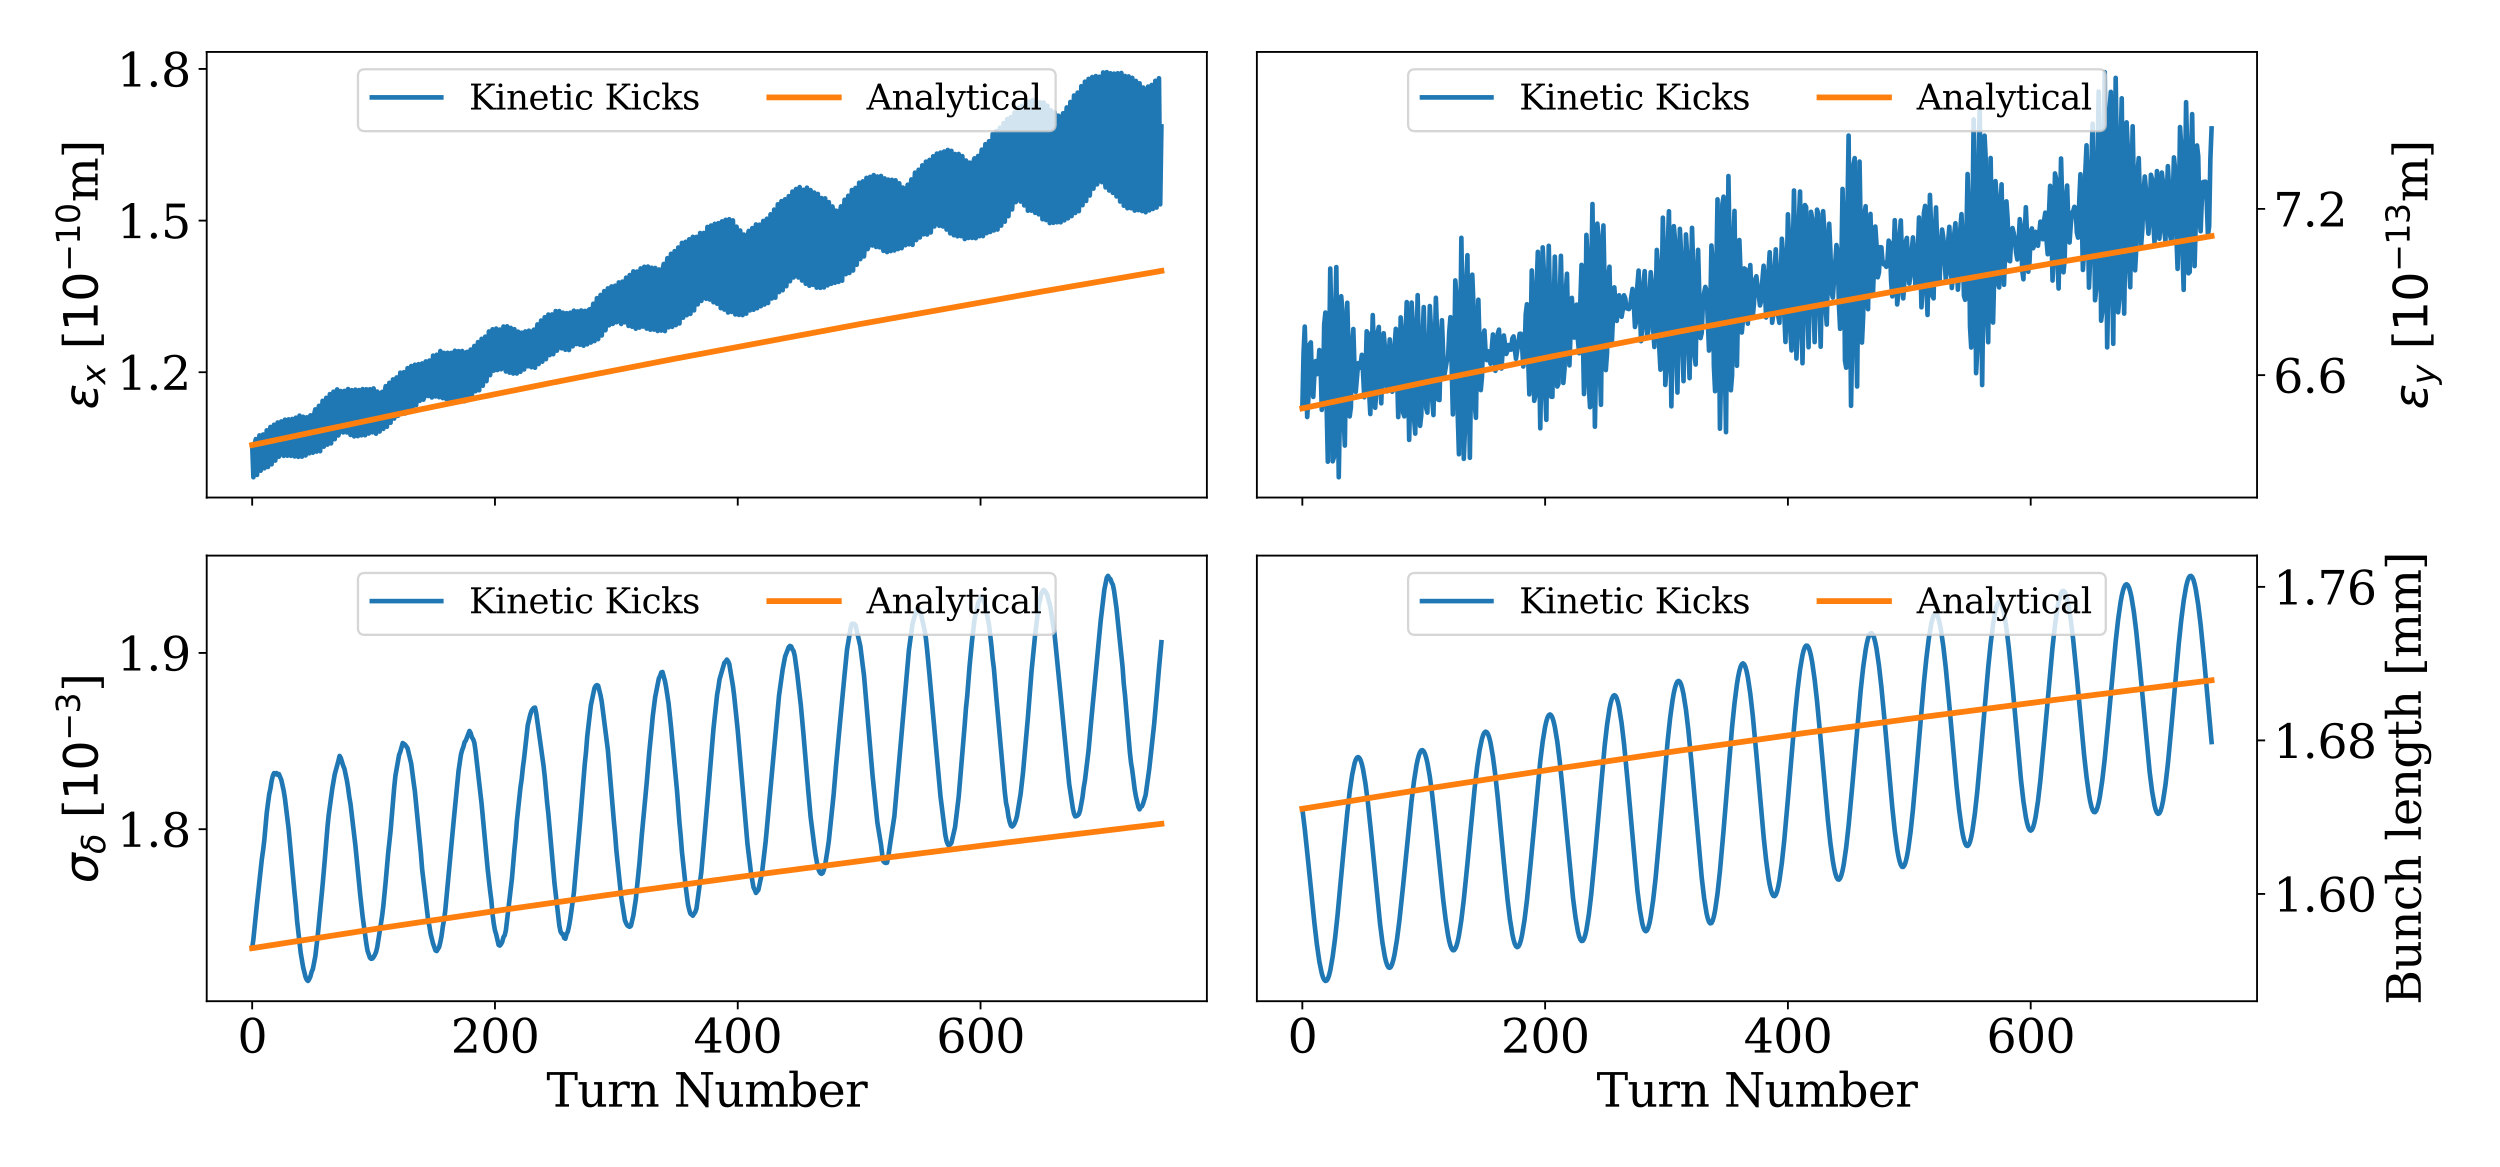 <?xml version="1.0" encoding="utf-8" standalone="no"?>
<!DOCTYPE svg PUBLIC "-//W3C//DTD SVG 1.1//EN"
  "http://www.w3.org/Graphics/SVG/1.1/DTD/svg11.dtd">
<svg xmlns:xlink="http://www.w3.org/1999/xlink" width="1080pt" height="504pt" viewBox="0 0 1080 504" xmlns="http://www.w3.org/2000/svg" version="1.1">
 <defs>
  <style type="text/css">*{stroke-linejoin: round; stroke-linecap: butt}</style>
 </defs>
 <g id="figure_1">
  <g id="patch_1">
   <path d="M 0 504 
L 1080 504 
L 1080 0 
L 0 0 
z
" style="fill: #ffffff"/>
  </g>
  <g id="axes_1">
   <g id="patch_2">
    <path d="M 89.3 214.923 
L 521.37 214.923 
L 521.37 22.426 
L 89.3 22.426 
z
" style="fill: #ffffff"/>
   </g>
   <g id="matplotlib.axis_1">
    <g id="xtick_1">
     <g id="line2d_1">
      <defs>
       <path id="m7038b344d3" d="M 0 0 
L 0 3.5 
" style="stroke: #000000; stroke-width: 0.8"/>
      </defs>
      <g>
       <use xlink:href="#m7038b344d3" x="108.94" y="214.923" style="stroke: #000000; stroke-width: 0.8"/>
      </g>
     </g>
    </g>
    <g id="xtick_2">
     <g id="line2d_2">
      <g>
       <use xlink:href="#m7038b344d3" x="213.824" y="214.923" style="stroke: #000000; stroke-width: 0.8"/>
      </g>
     </g>
    </g>
    <g id="xtick_3">
     <g id="line2d_3">
      <g>
       <use xlink:href="#m7038b344d3" x="318.708" y="214.923" style="stroke: #000000; stroke-width: 0.8"/>
      </g>
     </g>
    </g>
    <g id="xtick_4">
     <g id="line2d_4">
      <g>
       <use xlink:href="#m7038b344d3" x="423.592" y="214.923" style="stroke: #000000; stroke-width: 0.8"/>
      </g>
     </g>
    </g>
   </g>
   <g id="matplotlib.axis_2">
    <g id="ytick_1">
     <g id="line2d_5">
      <defs>
       <path id="mc7f8d56e7f" d="M 0 0 
L -3.5 0 
" style="stroke: #000000; stroke-width: 0.8"/>
      </defs>
      <g>
       <use xlink:href="#mc7f8d56e7f" x="89.3" y="160.802" style="stroke: #000000; stroke-width: 0.8"/>
      </g>
     </g>
     <g id="text_1">
      <!-- 1.2 -->
      <g transform="translate(50.494 168.401) scale(0.2 -0.2)">
       <defs>
        <path id="DejaVuSerif-31" d="M 909 0 
L 909 331 
L 1722 331 
L 1722 4213 
L 781 3603 
L 781 4013 
L 1919 4750 
L 2350 4750 
L 2350 331 
L 3163 331 
L 3163 0 
L 909 0 
z
" transform="scale(0.016)"/>
        <path id="DejaVuSerif-2e" d="M 603 325 
Q 603 500 722 622 
Q 841 744 1019 744 
Q 1191 744 1312 622 
Q 1434 500 1434 325 
Q 1434 153 1312 31 
Q 1191 -91 1019 -91 
Q 841 -91 722 29 
Q 603 150 603 325 
z
" transform="scale(0.016)"/>
        <path id="DejaVuSerif-32" d="M 819 3553 
L 469 3553 
L 469 4384 
Q 803 4563 1142 4656 
Q 1481 4750 1806 4750 
Q 2534 4750 2956 4397 
Q 3378 4044 3378 3438 
Q 3378 2753 2422 1800 
Q 2347 1728 2309 1691 
L 1131 513 
L 3078 513 
L 3078 1088 
L 3444 1088 
L 3444 0 
L 434 0 
L 434 341 
L 1850 1753 
Q 2319 2222 2519 2614 
Q 2719 3006 2719 3438 
Q 2719 3909 2473 4175 
Q 2228 4441 1797 4441 
Q 1350 4441 1106 4219 
Q 863 3997 819 3553 
z
" transform="scale(0.016)"/>
       </defs>
       <use xlink:href="#DejaVuSerif-31"/>
       <use xlink:href="#DejaVuSerif-2e" x="63.623"/>
       <use xlink:href="#DejaVuSerif-32" x="95.41"/>
      </g>
     </g>
    </g>
    <g id="ytick_2">
     <g id="line2d_6">
      <g>
       <use xlink:href="#mc7f8d56e7f" x="89.3" y="95.288" style="stroke: #000000; stroke-width: 0.8"/>
      </g>
     </g>
     <g id="text_2">
      <!-- 1.5 -->
      <g transform="translate(50.494 102.887) scale(0.2 -0.2)">
       <defs>
        <path id="DejaVuSerif-35" d="M 3219 4666 
L 3219 4153 
L 1081 4153 
L 1081 2816 
Q 1244 2928 1461 2984 
Q 1678 3041 1947 3041 
Q 2703 3041 3140 2622 
Q 3578 2203 3578 1478 
Q 3578 738 3136 323 
Q 2694 -91 1894 -91 
Q 1572 -91 1234 -12 
Q 897 66 544 225 
L 544 1131 
L 897 1131 
Q 925 688 1179 453 
Q 1434 219 1894 219 
Q 2388 219 2653 544 
Q 2919 869 2919 1478 
Q 2919 2084 2655 2407 
Q 2391 2731 1894 2731 
Q 1613 2731 1398 2631 
Q 1184 2531 1019 2322 
L 750 2322 
L 750 4666 
L 3219 4666 
z
" transform="scale(0.016)"/>
       </defs>
       <use xlink:href="#DejaVuSerif-31"/>
       <use xlink:href="#DejaVuSerif-2e" x="63.623"/>
       <use xlink:href="#DejaVuSerif-35" x="95.41"/>
      </g>
     </g>
    </g>
    <g id="ytick_3">
     <g id="line2d_7">
      <g>
       <use xlink:href="#mc7f8d56e7f" x="89.3" y="29.774" style="stroke: #000000; stroke-width: 0.8"/>
      </g>
     </g>
     <g id="text_3">
      <!-- 1.8 -->
      <g transform="translate(50.494 37.373) scale(0.2 -0.2)">
       <defs>
        <path id="DejaVuSerif-38" d="M 2981 1275 
Q 2981 1775 2732 2051 
Q 2484 2328 2034 2328 
Q 1584 2328 1336 2051 
Q 1088 1775 1088 1275 
Q 1088 772 1336 495 
Q 1584 219 2034 219 
Q 2484 219 2732 495 
Q 2981 772 2981 1275 
z
M 2853 3541 
Q 2853 3966 2637 4203 
Q 2422 4441 2034 4441 
Q 1650 4441 1433 4203 
Q 1216 3966 1216 3541 
Q 1216 3113 1433 2875 
Q 1650 2638 2034 2638 
Q 2422 2638 2637 2875 
Q 2853 3113 2853 3541 
z
M 2516 2484 
Q 3047 2413 3344 2092 
Q 3641 1772 3641 1275 
Q 3641 619 3225 264 
Q 2809 -91 2034 -91 
Q 1263 -91 845 264 
Q 428 619 428 1275 
Q 428 1772 725 2092 
Q 1022 2413 1556 2484 
Q 1084 2569 832 2842 
Q 581 3116 581 3541 
Q 581 4103 968 4426 
Q 1356 4750 2034 4750 
Q 2713 4750 3100 4426 
Q 3488 4103 3488 3541 
Q 3488 3116 3236 2842 
Q 2984 2569 2516 2484 
z
" transform="scale(0.016)"/>
       </defs>
       <use xlink:href="#DejaVuSerif-31"/>
       <use xlink:href="#DejaVuSerif-2e" x="63.623"/>
       <use xlink:href="#DejaVuSerif-38" x="95.41"/>
      </g>
     </g>
    </g>
    <g id="text_4">
     <!-- $\varepsilon_x$ [$10^{-10}$m] -->
     <g transform="translate(42.334 176.875) rotate(-90) scale(0.2 -0.2)">
      <defs>
       <path id="DejaVuSans-Oblique-3b5" d="M 1263 1888 
Q 925 1963 778 2166 
Q 669 2309 669 2503 
Q 669 3034 1175 3344 
Q 1575 3588 2188 3588 
Q 2425 3588 2684 3550 
Q 2944 3513 3234 3438 
L 3134 2916 
Q 2847 3006 2606 3047 
Q 2359 3088 2138 3088 
Q 1766 3088 1522 2944 
Q 1228 2772 1228 2522 
Q 1228 2356 1381 2241 
Q 1563 2103 1925 2103 
L 2409 2103 
L 2319 1628 
L 1856 1628 
Q 1425 1628 1172 1469 
Q 828 1253 828 916 
Q 828 703 1013 563 
Q 1244 388 1716 388 
Q 2006 388 2284 444 
Q 2563 503 2806 619 
L 2700 84 
Q 2403 -3 2131 -47 
Q 1859 -91 1609 -91 
Q 866 -91 516 194 
Q 250 413 250 781 
Q 250 1278 600 1584 
Q 859 1813 1263 1888 
z
" transform="scale(0.016)"/>
       <path id="DejaVuSans-Oblique-78" d="M 3841 3500 
L 2234 1784 
L 3219 0 
L 2559 0 
L 1819 1388 
L 531 0 
L -166 0 
L 1556 1844 
L 641 3500 
L 1300 3500 
L 1972 2234 
L 3144 3500 
L 3841 3500 
z
" transform="scale(0.016)"/>
       <path id="DejaVuSerif-20" transform="scale(0.016)"/>
       <path id="DejaVuSerif-5b" d="M 550 4863 
L 2003 4863 
L 2003 4531 
L 1147 4531 
L 1147 -513 
L 2003 -513 
L 2003 -844 
L 550 -844 
L 550 4863 
z
" transform="scale(0.016)"/>
       <path id="DejaVuSans-31" d="M 794 531 
L 1825 531 
L 1825 4091 
L 703 3866 
L 703 4441 
L 1819 4666 
L 2450 4666 
L 2450 531 
L 3481 531 
L 3481 0 
L 794 0 
L 794 531 
z
" transform="scale(0.016)"/>
       <path id="DejaVuSans-30" d="M 2034 4250 
Q 1547 4250 1301 3770 
Q 1056 3291 1056 2328 
Q 1056 1369 1301 889 
Q 1547 409 2034 409 
Q 2525 409 2770 889 
Q 3016 1369 3016 2328 
Q 3016 3291 2770 3770 
Q 2525 4250 2034 4250 
z
M 2034 4750 
Q 2819 4750 3233 4129 
Q 3647 3509 3647 2328 
Q 3647 1150 3233 529 
Q 2819 -91 2034 -91 
Q 1250 -91 836 529 
Q 422 1150 422 2328 
Q 422 3509 836 4129 
Q 1250 4750 2034 4750 
z
" transform="scale(0.016)"/>
       <path id="DejaVuSans-2212" d="M 678 2272 
L 4684 2272 
L 4684 1741 
L 678 1741 
L 678 2272 
z
" transform="scale(0.016)"/>
       <path id="DejaVuSerif-6d" d="M 3316 2675 
Q 3481 3041 3739 3227 
Q 3997 3413 4341 3413 
Q 4863 3413 5119 3089 
Q 5375 2766 5375 2113 
L 5375 331 
L 5894 331 
L 5894 0 
L 4300 0 
L 4300 331 
L 4800 331 
L 4800 2047 
Q 4800 2556 4650 2772 
Q 4500 2988 4153 2988 
Q 3769 2988 3567 2697 
Q 3366 2406 3366 1850 
L 3366 331 
L 3866 331 
L 3866 0 
L 2291 0 
L 2291 331 
L 2791 331 
L 2791 2069 
Q 2791 2566 2641 2777 
Q 2491 2988 2144 2988 
Q 1759 2988 1557 2697 
Q 1356 2406 1356 1850 
L 1356 331 
L 1856 331 
L 1856 0 
L 263 0 
L 263 331 
L 781 331 
L 781 2994 
L 231 2994 
L 231 3322 
L 1356 3322 
L 1356 2731 
Q 1516 3063 1762 3238 
Q 2009 3413 2322 3413 
Q 2709 3413 2968 3220 
Q 3228 3028 3316 2675 
z
" transform="scale(0.016)"/>
       <path id="DejaVuSerif-5d" d="M 1947 4863 
L 1947 -844 
L 494 -844 
L 494 -513 
L 1350 -513 
L 1350 4531 
L 494 4531 
L 494 4863 
L 1947 4863 
z
" transform="scale(0.016)"/>
      </defs>
      <use xlink:href="#DejaVuSans-Oblique-3b5" transform="translate(0 0.766)"/>
      <use xlink:href="#DejaVuSans-Oblique-78" transform="translate(54.053 -15.641) scale(0.7)"/>
      <use xlink:href="#DejaVuSerif-20" transform="translate(98.213 0.766)"/>
      <use xlink:href="#DejaVuSerif-5b" transform="translate(130 0.766)"/>
      <use xlink:href="#DejaVuSans-31" transform="translate(169.014 0.766)"/>
      <use xlink:href="#DejaVuSans-30" transform="translate(232.637 0.766)"/>
      <use xlink:href="#DejaVuSans-2212" transform="translate(297.217 39.047) scale(0.7)"/>
      <use xlink:href="#DejaVuSans-31" transform="translate(355.869 39.047) scale(0.7)"/>
      <use xlink:href="#DejaVuSans-30" transform="translate(400.405 39.047) scale(0.7)"/>
      <use xlink:href="#DejaVuSerif-6d" transform="translate(447.676 0.766)"/>
      <use xlink:href="#DejaVuSerif-5d" transform="translate(542.5 0.766)"/>
     </g>
    </g>
   </g>
   <g id="line2d_8">
    <path d="M 108.94 192.266 
L 109.464 206.173 
L 109.988 191.889 
L 110.513 189.689 
L 111.037 205.17 
L 111.562 192.269 
L 112.086 188.087 
L 112.61 203.35 
L 113.135 192.14 
L 113.659 187.707 
L 114.184 202.314 
L 115.233 185.898 
L 115.757 201.732 
L 116.806 184.46 
L 117.33 200.594 
L 117.855 194.542 
L 118.379 183.488 
L 118.904 198.976 
L 119.428 194.897 
L 119.952 182.518 
L 120.477 197.303 
L 121.001 195.172 
L 121.526 182.067 
L 122.05 196.166 
L 122.574 196.923 
L 123.099 181.304 
L 123.623 194.196 
L 124.148 196.87 
L 124.672 181.166 
L 125.197 193.196 
L 125.721 196.923 
L 126.245 180.986 
L 126.77 190.47 
L 127.294 197.182 
L 127.819 180.438 
L 128.868 197.353 
L 129.392 179.541 
L 129.916 186.906 
L 130.441 197.283 
L 130.965 180.048 
L 131.49 184.631 
L 132.014 196.751 
L 132.538 180.28 
L 133.063 182.857 
L 133.587 195.842 
L 134.112 179.436 
L 134.636 179.558 
L 135.161 195.568 
L 135.685 179.163 
L 136.209 176.838 
L 136.734 195.099 
L 137.258 179.824 
L 137.783 175.328 
L 138.307 194.909 
L 138.832 180.512 
L 139.356 173.165 
L 139.88 192.963 
L 140.405 181.012 
L 140.929 171.861 
L 141.454 192.079 
L 142.502 170.261 
L 143.027 191.547 
L 143.551 182.988 
L 144.076 169.201 
L 144.6 189.734 
L 145.125 183.365 
L 145.649 168.221 
L 146.173 188.104 
L 146.698 185.996 
L 147.222 168.938 
L 147.747 186.138 
L 148.271 186.826 
L 148.795 168.868 
L 149.32 184.674 
L 149.844 186.825 
L 150.369 168.063 
L 150.893 183.139 
L 151.418 187.885 
L 151.942 168.556 
L 152.466 181.303 
L 152.991 188.51 
L 153.515 168.323 
L 154.04 179.819 
L 154.564 188.406 
L 155.089 168.523 
L 156.137 188.043 
L 156.662 168.08 
L 157.186 176.861 
L 157.711 188.031 
L 158.235 168.157 
L 158.759 174.682 
L 159.284 187.286 
L 159.808 168.145 
L 160.333 173.135 
L 160.857 186.766 
L 161.382 167.808 
L 161.906 171.787 
L 162.43 187.359 
L 162.955 169.146 
L 163.479 170.137 
L 164.004 186.425 
L 164.528 169.883 
L 165.053 169.326 
L 165.577 185.278 
L 166.101 169.87 
L 166.626 166.815 
L 167.15 184.353 
L 167.675 170.981 
L 168.199 165.392 
L 168.723 182.623 
L 169.248 171.275 
L 169.772 163.902 
L 170.297 180.814 
L 170.821 170.139 
L 171.346 163.054 
L 171.87 179.658 
L 172.919 160.988 
L 173.443 178.385 
L 173.968 170.974 
L 174.492 160.786 
L 175.017 178.556 
L 175.541 170.199 
L 176.065 159.032 
L 176.59 177.023 
L 177.114 169.891 
L 177.639 158.134 
L 178.163 176.453 
L 178.687 170.255 
L 179.212 157.565 
L 179.736 175.119 
L 180.261 171.071 
L 180.785 157.312 
L 181.31 173.155 
L 181.834 171.373 
L 182.358 157.004 
L 182.883 172.669 
L 183.407 171.289 
L 183.932 156.141 
L 184.456 170.298 
L 184.981 171.058 
L 185.505 155.758 
L 186.029 168.858 
L 186.554 171.706 
L 187.078 153.637 
L 187.603 166.822 
L 188.127 171.265 
L 188.651 153.254 
L 189.176 165.331 
L 189.7 171.586 
L 190.225 151.656 
L 191.274 171.975 
L 191.798 152.436 
L 192.847 172.45 
L 193.371 152.408 
L 193.896 159.652 
L 194.42 172.894 
L 194.944 152.442 
L 195.469 157.22 
L 195.993 172.182 
L 196.518 151.52 
L 197.042 155.603 
L 197.567 173.23 
L 198.091 151.694 
L 198.615 154.736 
L 199.14 173.375 
L 199.664 151.635 
L 200.189 154.059 
L 200.713 173.284 
L 201.238 152.299 
L 201.762 152.017 
L 202.286 172.117 
L 202.811 153.216 
L 203.335 151.018 
L 203.86 171.48 
L 204.384 153.497 
L 204.908 149.457 
L 205.433 169.001 
L 205.957 153.446 
L 206.482 147.792 
L 207.006 168.594 
L 207.531 155.305 
L 208.055 146.377 
L 208.579 166.635 
L 209.628 145.437 
L 210.153 164.662 
L 210.677 156.029 
L 211.202 143.195 
L 211.726 162.08 
L 212.25 156.475 
L 212.775 142.25 
L 213.299 160.117 
L 213.824 156.792 
L 214.348 141.946 
L 214.872 159.858 
L 215.397 157.659 
L 215.921 142.369 
L 216.446 159.521 
L 216.97 158.968 
L 217.495 141.056 
L 218.019 157.548 
L 218.543 160.477 
L 219.068 140.969 
L 219.592 154.972 
L 220.117 160.981 
L 220.641 141.647 
L 221.166 153.143 
L 221.69 161.363 
L 222.214 142.202 
L 223.263 161.36 
L 223.788 143.267 
L 224.312 150.3 
L 224.836 160.616 
L 225.361 143.711 
L 225.885 147.475 
L 226.41 159.606 
L 226.934 143.179 
L 227.459 144.935 
L 227.983 158.245 
L 228.507 142.857 
L 229.032 143.353 
L 229.556 158.618 
L 230.081 144.094 
L 230.605 142.433 
L 231.13 158.872 
L 231.654 145.05 
L 232.178 140.147 
L 232.703 157.276 
L 233.227 145.971 
L 233.752 138.488 
L 234.276 156.248 
L 235.325 137.036 
L 235.849 155.156 
L 236.374 147.287 
L 236.898 135.889 
L 237.423 153.409 
L 237.947 147.912 
L 238.471 135.844 
L 238.996 153.013 
L 239.52 149.127 
L 240.045 134.385 
L 240.569 151.495 
L 241.093 149.816 
L 241.618 134.382 
L 242.142 149.895 
L 242.667 150.49 
L 243.191 135.078 
L 243.716 148.188 
L 244.24 151.094 
L 244.764 135.273 
L 245.289 147.32 
L 245.813 151.204 
L 246.338 135.089 
L 246.862 145.179 
L 247.387 149.608 
L 247.911 134.222 
L 248.96 148.651 
L 249.484 134.515 
L 250.009 140.6 
L 250.533 148.913 
L 251.057 134.126 
L 251.582 138.373 
L 252.106 149.338 
L 252.631 134.312 
L 253.155 137.02 
L 253.68 148.729 
L 254.204 134.053 
L 254.728 133.58 
L 255.253 147.98 
L 255.777 135.544 
L 256.302 131.213 
L 256.826 147.347 
L 257.351 135.928 
L 257.875 128.806 
L 258.399 146.518 
L 259.448 127.43 
L 259.973 144.909 
L 260.497 137.412 
L 261.021 125.768 
L 261.546 142.662 
L 262.07 138.401 
L 262.595 124.57 
L 263.119 140.525 
L 263.644 137.984 
L 264.168 123.739 
L 264.692 139.926 
L 265.217 138.983 
L 265.741 123.424 
L 266.266 139.215 
L 266.79 138.812 
L 267.315 122.004 
L 267.839 137.75 
L 268.363 139.95 
L 268.888 121.651 
L 269.412 136.528 
L 269.937 139.236 
L 270.461 119.954 
L 270.985 135.722 
L 271.51 140.795 
L 272.034 118.813 
L 272.559 133.821 
L 273.083 141.144 
L 273.608 117.236 
L 274.132 132.302 
L 274.656 141.996 
L 275.181 117.324 
L 276.23 141.527 
L 276.754 115.966 
L 277.279 127.293 
L 277.803 141.081 
L 278.327 115.247 
L 278.852 126.411 
L 279.376 141.963 
L 279.901 115.147 
L 280.425 123.42 
L 280.949 142.437 
L 281.474 115.661 
L 281.998 120.437 
L 282.523 142.392 
L 283.047 115.776 
L 283.572 118.74 
L 284.096 142.987 
L 284.62 116.433 
L 285.145 116.606 
L 285.669 142.802 
L 286.194 116.975 
L 286.718 114.043 
L 287.242 143.029 
L 287.767 117.43 
L 288.291 111.539 
L 288.816 141.411 
L 289.34 118.68 
L 289.865 109.647 
L 290.389 141.187 
L 290.913 120.274 
L 291.438 108.489 
L 291.962 140.439 
L 292.487 120.635 
L 293.011 106.918 
L 293.536 139.737 
L 294.584 104.923 
L 295.109 137.244 
L 296.158 104.471 
L 296.682 136.164 
L 297.206 121.781 
L 297.731 103.379 
L 298.255 135.591 
L 298.78 123.019 
L 299.304 102.32 
L 299.829 134.085 
L 300.353 124.244 
L 300.877 102.331 
L 301.402 131.498 
L 301.926 126.004 
L 302.451 100.665 
L 302.975 130 
L 303.5 126.927 
L 304.024 100.64 
L 304.548 128.603 
L 305.073 129.079 
L 305.597 98.053 
L 306.122 126.028 
L 306.646 129.416 
L 307.17 97.428 
L 307.695 122.949 
L 308.219 130.563 
L 308.744 96.707 
L 309.268 121.209 
L 309.793 131.203 
L 310.317 96.407 
L 310.841 118.456 
L 311.366 133.12 
L 311.89 95.631 
L 312.939 133.748 
L 313.464 94.964 
L 313.988 111.791 
L 314.512 135.007 
L 315.037 94.71 
L 315.561 110.555 
L 316.086 134.746 
L 316.61 95.199 
L 317.134 108.376 
L 317.659 135.85 
L 318.183 97.943 
L 318.708 105.9 
L 319.232 136.031 
L 319.757 99.577 
L 320.281 104.765 
L 320.805 136.124 
L 321.33 101.324 
L 321.854 102.165 
L 322.379 135.502 
L 322.903 102.73 
L 323.428 99.772 
L 323.952 134.097 
L 324.476 103.484 
L 325.001 98.548 
L 325.525 133.812 
L 326.05 104.876 
L 326.574 96.97 
L 327.098 133.149 
L 327.623 107.28 
L 328.147 97.053 
L 328.672 132.283 
L 329.196 108.811 
L 329.721 95.446 
L 330.245 131.554 
L 330.769 109.996 
L 331.294 94.496 
L 331.818 130.888 
L 332.867 92.586 
L 333.391 128.956 
L 333.916 112.342 
L 334.44 90.544 
L 334.965 128.604 
L 335.489 112.605 
L 336.014 88.26 
L 336.538 126.184 
L 337.062 113.352 
L 337.587 86.889 
L 338.111 125.376 
L 338.636 114.45 
L 339.16 86.088 
L 339.685 123.644 
L 340.209 115.796 
L 340.733 84.739 
L 341.258 121.502 
L 341.782 116.976 
L 342.307 82.769 
L 342.831 119.856 
L 343.355 118.704 
L 343.88 81.652 
L 344.404 117.226 
L 344.929 119.883 
L 345.453 80.827 
L 345.978 115.226 
L 346.502 121.206 
L 347.026 82.006 
L 347.551 111.606 
L 348.075 122.591 
L 348.6 81.08 
L 349.124 108.729 
L 349.649 123.434 
L 350.173 82.122 
L 350.697 105.314 
L 351.222 123.062 
L 351.746 83.185 
L 352.795 124.264 
L 353.319 83.78 
L 353.844 101.684 
L 354.368 124.357 
L 354.893 85.575 
L 355.417 99.084 
L 355.942 124.178 
L 356.466 85.692 
L 356.99 96.567 
L 357.515 123.276 
L 358.039 87.325 
L 358.564 93.885 
L 359.088 122.599 
L 359.613 89.207 
L 360.137 93.012 
L 360.661 122.167 
L 361.186 91.007 
L 361.71 91.336 
L 362.235 121.777 
L 362.759 92.923 
L 363.283 89.158 
L 363.808 121.26 
L 364.332 93.998 
L 364.857 86.288 
L 365.381 118.45 
L 365.906 96.407 
L 366.43 84.578 
L 366.954 117.914 
L 368.003 82.079 
L 368.528 116.873 
L 369.577 81.199 
L 370.101 114.379 
L 370.625 100.567 
L 371.15 78.959 
L 371.674 111.931 
L 372.199 102.788 
L 372.723 78.342 
L 373.247 110.786 
L 373.772 104.216 
L 374.296 76.843 
L 374.821 107.605 
L 375.345 105.85 
L 375.87 76.411 
L 376.394 104.595 
L 376.918 106.049 
L 377.443 75.653 
L 377.967 101.734 
L 378.492 106.69 
L 379.016 76.251 
L 379.54 99.975 
L 380.065 106.861 
L 380.589 76.026 
L 381.114 97.773 
L 381.638 108.361 
L 382.163 77.081 
L 382.687 95.322 
L 383.211 108.895 
L 383.736 77.593 
L 384.785 108.471 
L 385.309 77.682 
L 385.834 89.504 
L 386.358 108.19 
L 386.882 77.881 
L 387.407 86.493 
L 387.931 107.597 
L 388.456 79.172 
L 388.98 84.748 
L 389.504 107.209 
L 390.029 81.016 
L 390.553 81.925 
L 391.078 105.94 
L 391.602 83 
L 392.127 79.795 
L 392.651 105.535 
L 393.175 83.482 
L 393.7 77.51 
L 394.224 105.773 
L 394.749 84.296 
L 395.273 74.577 
L 395.798 103.71 
L 396.322 85.898 
L 396.846 73.339 
L 397.371 102.593 
L 398.42 71.43 
L 398.944 101.226 
L 399.468 88.824 
L 399.993 69.836 
L 400.517 101.307 
L 401.042 90.741 
L 401.566 69.085 
L 402.091 100.425 
L 402.615 91.597 
L 403.139 67.514 
L 403.664 97.815 
L 404.188 93.843 
L 404.713 66.351 
L 405.237 95.011 
L 405.762 97.535 
L 406.286 65.92 
L 406.81 92.105 
L 407.335 97.838 
L 407.859 65.458 
L 408.384 89.466 
L 408.908 99.163 
L 409.432 64.784 
L 409.957 86.379 
L 410.481 100.794 
L 411.006 65.174 
L 412.055 101.629 
L 412.579 66.533 
L 413.103 80.236 
L 413.628 102.082 
L 414.152 66.512 
L 414.677 76.615 
L 415.201 101.998 
L 415.726 67.441 
L 416.25 75.963 
L 416.774 103.264 
L 417.299 69.35 
L 417.823 73.407 
L 418.348 102.792 
L 418.872 70.253 
L 419.396 71.097 
L 419.921 102.771 
L 420.445 70.292 
L 420.97 68.405 
L 421.494 102.892 
L 422.019 70.357 
L 422.543 67.375 
L 423.067 102.046 
L 423.592 70.104 
L 424.116 64.648 
L 424.641 101.991 
L 425.165 71.119 
L 425.689 62.285 
L 426.214 100.734 
L 426.738 71.895 
L 427.263 60.989 
L 427.787 100.203 
L 428.312 72.52 
L 428.836 57.896 
L 429.36 99.545 
L 429.885 74.15 
L 430.409 56.625 
L 430.934 99.165 
L 431.983 55.163 
L 432.507 97.463 
L 433.556 53.19 
L 434.08 95.763 
L 434.605 77.848 
L 435.129 51.409 
L 435.653 93.387 
L 436.178 80.648 
L 436.702 50.562 
L 437.227 90.469 
L 437.751 82.519 
L 438.276 48.605 
L 438.8 87.316 
L 439.324 84.556 
L 439.849 46.647 
L 440.373 84.484 
L 440.898 87.066 
L 441.422 45.692 
L 441.947 82.288 
L 442.471 88.727 
L 442.995 44.089 
L 443.52 78.062 
L 444.044 91.03 
L 444.569 43.976 
L 445.093 76.128 
L 445.617 91.012 
L 446.142 43.19 
L 446.666 73.015 
L 447.191 91.953 
L 447.715 44.019 
L 448.764 92.599 
L 449.288 44.208 
L 450.337 94.712 
L 450.862 44.292 
L 451.386 64.056 
L 451.911 95.069 
L 452.435 45.641 
L 452.959 61.206 
L 453.484 96.389 
L 454.008 47.646 
L 454.533 58.684 
L 455.057 96.258 
L 455.581 48.563 
L 456.106 54.876 
L 456.63 96.031 
L 457.155 49.966 
L 457.679 51.905 
L 458.204 96.034 
L 458.728 52.027 
L 459.252 48.933 
L 459.777 95.184 
L 460.301 53.232 
L 460.826 46.421 
L 461.35 94.329 
L 461.875 55.434 
L 462.399 44.064 
L 462.923 93.347 
L 463.448 58.08 
L 463.972 41.253 
L 464.497 92.009 
L 465.021 61.106 
L 465.545 40.015 
L 466.07 91.213 
L 467.119 37.239 
L 467.643 88.646 
L 468.168 65.458 
L 468.692 35.284 
L 469.216 86.821 
L 469.741 69.227 
L 470.265 34.079 
L 470.79 84.463 
L 471.314 71.945 
L 471.838 33.287 
L 472.363 81.5 
L 472.887 73.932 
L 473.412 32.866 
L 473.936 79.652 
L 474.461 77.075 
L 474.985 33.135 
L 475.509 77.247 
L 476.034 78.681 
L 476.558 31.303 
L 477.083 74.481 
L 477.607 80.961 
L 478.132 31.176 
L 478.656 71.354 
L 479.18 82.298 
L 479.705 31.651 
L 480.229 69.49 
L 480.754 83.327 
L 481.278 31.797 
L 481.802 66.636 
L 482.327 84.85 
L 482.851 31.66 
L 483.376 65.398 
L 483.9 87.065 
L 484.425 31.534 
L 485.473 88.867 
L 485.998 32.811 
L 487.047 89.951 
L 487.571 33.002 
L 488.096 55.357 
L 488.62 89.958 
L 489.144 33.656 
L 489.669 51.604 
L 490.193 90.974 
L 490.718 34.97 
L 491.242 47.845 
L 491.766 90.776 
L 492.291 35.983 
L 492.815 44.47 
L 493.34 91.175 
L 493.864 37.804 
L 494.389 41.432 
L 494.913 91.685 
L 495.437 40.55 
L 495.962 37.414 
L 496.486 90.893 
L 497.011 44.471 
L 497.535 36.699 
L 498.06 90.263 
L 498.584 47.707 
L 499.108 34.913 
L 499.633 89.68 
L 500.157 51.211 
L 500.682 33.793 
L 501.206 88.285 
L 501.73 54.63 
L 501.73 54.63 
" clip-path="url(#p442f2dcb7f)" style="fill: none; stroke: #1f77b4; stroke-width: 2; stroke-linecap: square"/>
   </g>
   <g id="line2d_9">
    <path d="M 108.94 192.266 
L 182.358 176.702 
L 205.957 171.874 
L 237.423 165.539 
L 258.924 161.307 
L 291.962 154.884 
L 371.674 139.965 
L 450.862 125.809 
L 501.73 117.026 
L 501.73 117.026 
" clip-path="url(#p442f2dcb7f)" style="fill: none; stroke: #ff7f0e; stroke-width: 2.5; stroke-linecap: square"/>
   </g>
   <g id="patch_3">
    <path d="M 89.3 214.923 
L 89.3 22.426 
" style="fill: none; stroke: #000000; stroke-width: 0.8; stroke-linejoin: miter; stroke-linecap: square"/>
   </g>
   <g id="patch_4">
    <path d="M 521.37 214.923 
L 521.37 22.426 
" style="fill: none; stroke: #000000; stroke-width: 0.8; stroke-linejoin: miter; stroke-linecap: square"/>
   </g>
   <g id="patch_5">
    <path d="M 89.3 214.923 
L 521.37 214.923 
" style="fill: none; stroke: #000000; stroke-width: 0.8; stroke-linejoin: miter; stroke-linecap: square"/>
   </g>
   <g id="patch_6">
    <path d="M 89.3 22.426 
L 521.37 22.426 
" style="fill: none; stroke: #000000; stroke-width: 0.8; stroke-linejoin: miter; stroke-linecap: square"/>
   </g>
   <g id="legend_1">
    <g id="patch_7">
     <path d="M 157.634 56.657 
L 453.036 56.657 
Q 456.036 56.657 456.036 53.657 
L 456.036 32.926 
Q 456.036 29.926 453.036 29.926 
L 157.634 29.926 
Q 154.634 29.926 154.634 32.926 
L 154.634 53.657 
Q 154.634 56.657 157.634 56.657 
z
" style="fill: #ffffff; opacity: 0.8; stroke: #cccccc; stroke-linejoin: miter"/>
    </g>
    <g id="line2d_10">
     <path d="M 160.634 42.074 
L 175.634 42.074 
L 190.634 42.074 
" style="fill: none; stroke: #1f77b4; stroke-width: 2; stroke-linecap: square"/>
    </g>
    <g id="text_5">
     <!-- Kinetic Kicks -->
     <g transform="translate(202.634 47.324) scale(0.15 -0.15)">
      <defs>
       <path id="DejaVuSerif-4b" d="M 353 0 
L 353 331 
L 947 331 
L 947 4331 
L 353 4331 
L 353 4666 
L 2175 4666 
L 2175 4331 
L 1581 4331 
L 1581 2566 
L 3591 4331 
L 3084 4331 
L 3084 4666 
L 4634 4666 
L 4634 4331 
L 4109 4331 
L 2106 2572 
L 4347 331 
L 4878 331 
L 4878 0 
L 3794 0 
L 1581 2216 
L 1581 331 
L 2175 331 
L 2175 0 
L 353 0 
z
" transform="scale(0.016)"/>
       <path id="DejaVuSerif-69" d="M 622 4353 
Q 622 4497 726 4603 
Q 831 4709 978 4709 
Q 1122 4709 1226 4603 
Q 1331 4497 1331 4353 
Q 1331 4206 1228 4103 
Q 1125 4000 978 4000 
Q 831 4000 726 4103 
Q 622 4206 622 4353 
z
M 1356 331 
L 1900 331 
L 1900 0 
L 231 0 
L 231 331 
L 781 331 
L 781 2988 
L 231 2988 
L 231 3322 
L 1356 3322 
L 1356 331 
z
" transform="scale(0.016)"/>
       <path id="DejaVuSerif-6e" d="M 263 0 
L 263 331 
L 781 331 
L 781 2988 
L 231 2988 
L 231 3322 
L 1356 3322 
L 1356 2731 
Q 1516 3069 1770 3241 
Q 2025 3413 2363 3413 
Q 2913 3413 3172 3097 
Q 3431 2781 3431 2113 
L 3431 331 
L 3944 331 
L 3944 0 
L 2356 0 
L 2356 331 
L 2853 331 
L 2853 1931 
Q 2853 2541 2703 2767 
Q 2553 2994 2175 2994 
Q 1775 2994 1565 2701 
Q 1356 2409 1356 1850 
L 1356 331 
L 1856 331 
L 1856 0 
L 263 0 
z
" transform="scale(0.016)"/>
       <path id="DejaVuSerif-65" d="M 3469 1600 
L 991 1600 
L 991 1575 
Q 991 903 1244 561 
Q 1497 219 1991 219 
Q 2369 219 2611 417 
Q 2853 616 2950 1006 
L 3413 1006 
Q 3275 459 2904 184 
Q 2534 -91 1931 -91 
Q 1203 -91 761 389 
Q 319 869 319 1663 
Q 319 2450 753 2931 
Q 1188 3413 1894 3413 
Q 2647 3413 3050 2948 
Q 3453 2484 3469 1600 
z
M 2791 1931 
Q 2772 2513 2545 2808 
Q 2319 3103 1894 3103 
Q 1497 3103 1269 2806 
Q 1041 2509 991 1931 
L 2791 1931 
z
" transform="scale(0.016)"/>
       <path id="DejaVuSerif-74" d="M 691 2988 
L 184 2988 
L 184 3322 
L 691 3322 
L 691 4353 
L 1269 4353 
L 1269 3322 
L 2350 3322 
L 2350 2988 
L 1269 2988 
L 1269 878 
Q 1269 456 1350 337 
Q 1431 219 1650 219 
Q 1875 219 1978 351 
Q 2081 484 2088 781 
L 2522 781 
Q 2497 328 2275 118 
Q 2053 -91 1600 -91 
Q 1103 -91 897 129 
Q 691 350 691 878 
L 691 2988 
z
" transform="scale(0.016)"/>
       <path id="DejaVuSerif-63" d="M 3291 997 
Q 3169 466 2822 187 
Q 2475 -91 1925 -91 
Q 1200 -91 759 389 
Q 319 869 319 1663 
Q 319 2459 759 2936 
Q 1200 3413 1925 3413 
Q 2241 3413 2553 3339 
Q 2866 3266 3181 3116 
L 3181 2266 
L 2847 2266 
Q 2781 2703 2561 2903 
Q 2341 3103 1931 3103 
Q 1466 3103 1228 2742 
Q 991 2381 991 1663 
Q 991 944 1227 581 
Q 1463 219 1931 219 
Q 2303 219 2525 412 
Q 2747 606 2828 997 
L 3291 997 
z
" transform="scale(0.016)"/>
       <path id="DejaVuSerif-6b" d="M 1831 0 
L 219 0 
L 219 331 
L 738 331 
L 738 4531 
L 184 4531 
L 184 4863 
L 1313 4863 
L 1313 1697 
L 2713 2988 
L 2234 2988 
L 2234 3322 
L 3738 3322 
L 3738 2988 
L 3169 2988 
L 2181 2075 
L 3444 331 
L 3922 331 
L 3922 0 
L 2284 0 
L 2284 331 
L 2759 331 
L 1766 1697 
L 1313 1275 
L 1313 331 
L 1831 331 
L 1831 0 
z
" transform="scale(0.016)"/>
       <path id="DejaVuSerif-73" d="M 359 184 
L 359 959 
L 691 959 
Q 703 588 923 403 
Q 1144 219 1575 219 
Q 1963 219 2166 364 
Q 2369 509 2369 788 
Q 2369 1006 2220 1140 
Q 2072 1275 1594 1428 
L 1178 1569 
Q 750 1706 558 1912 
Q 366 2119 366 2438 
Q 366 2894 700 3153 
Q 1034 3413 1625 3413 
Q 1888 3413 2178 3344 
Q 2469 3275 2778 3144 
L 2778 2419 
L 2447 2419 
Q 2434 2741 2221 2922 
Q 2009 3103 1644 3103 
Q 1281 3103 1095 2975 
Q 909 2847 909 2591 
Q 909 2381 1050 2254 
Q 1191 2128 1613 1997 
L 2069 1856 
Q 2541 1709 2748 1489 
Q 2956 1269 2956 922 
Q 2956 450 2595 179 
Q 2234 -91 1600 -91 
Q 1278 -91 972 -22 
Q 666 47 359 184 
z
" transform="scale(0.016)"/>
      </defs>
      <use xlink:href="#DejaVuSerif-4b"/>
      <use xlink:href="#DejaVuSerif-69" x="74.707"/>
      <use xlink:href="#DejaVuSerif-6e" x="106.689"/>
      <use xlink:href="#DejaVuSerif-65" x="171.094"/>
      <use xlink:href="#DejaVuSerif-74" x="230.273"/>
      <use xlink:href="#DejaVuSerif-69" x="270.459"/>
      <use xlink:href="#DejaVuSerif-63" x="302.441"/>
      <use xlink:href="#DejaVuSerif-20" x="358.447"/>
      <use xlink:href="#DejaVuSerif-4b" x="390.234"/>
      <use xlink:href="#DejaVuSerif-69" x="464.941"/>
      <use xlink:href="#DejaVuSerif-63" x="496.924"/>
      <use xlink:href="#DejaVuSerif-6b" x="552.93"/>
      <use xlink:href="#DejaVuSerif-73" x="613.525"/>
     </g>
    </g>
    <g id="line2d_11">
     <path d="M 332.358 42.074 
L 347.358 42.074 
L 362.358 42.074 
" style="fill: none; stroke: #ff7f0e; stroke-width: 2.5; stroke-linecap: square"/>
    </g>
    <g id="text_6">
     <!-- Analytical -->
     <g transform="translate(374.358 47.324) scale(0.15 -0.15)">
      <defs>
       <path id="DejaVuSerif-41" d="M 1281 1691 
L 2994 1691 
L 2138 3909 
L 1281 1691 
z
M -38 0 
L -38 331 
L 372 331 
L 2034 4666 
L 2559 4666 
L 4225 331 
L 4684 331 
L 4684 0 
L 2988 0 
L 2988 331 
L 3506 331 
L 3116 1356 
L 1153 1356 
L 763 331 
L 1275 331 
L 1275 0 
L -38 0 
z
" transform="scale(0.016)"/>
       <path id="DejaVuSerif-61" d="M 2547 1044 
L 2547 1747 
L 1806 1747 
Q 1378 1747 1168 1562 
Q 959 1378 959 997 
Q 959 650 1171 447 
Q 1384 244 1747 244 
Q 2106 244 2326 466 
Q 2547 688 2547 1044 
z
M 3122 2075 
L 3122 331 
L 3634 331 
L 3634 0 
L 2547 0 
L 2547 359 
Q 2356 128 2106 18 
Q 1856 -91 1522 -91 
Q 969 -91 644 203 
Q 319 497 319 997 
Q 319 1513 691 1797 
Q 1063 2081 1741 2081 
L 2547 2081 
L 2547 2309 
Q 2547 2688 2317 2895 
Q 2088 3103 1672 3103 
Q 1328 3103 1125 2947 
Q 922 2791 872 2484 
L 575 2484 
L 575 3156 
Q 875 3284 1158 3348 
Q 1441 3413 1709 3413 
Q 2400 3413 2761 3070 
Q 3122 2728 3122 2075 
z
" transform="scale(0.016)"/>
       <path id="DejaVuSerif-6c" d="M 1313 331 
L 1856 331 
L 1856 0 
L 184 0 
L 184 331 
L 738 331 
L 738 4531 
L 184 4531 
L 184 4863 
L 1313 4863 
L 1313 331 
z
" transform="scale(0.016)"/>
       <path id="DejaVuSerif-79" d="M 1381 -609 
L 1600 -56 
L 359 2988 
L -19 2988 
L -19 3322 
L 1509 3322 
L 1509 2988 
L 978 2988 
L 1913 703 
L 2847 2988 
L 2350 2988 
L 2350 3322 
L 3597 3322 
L 3597 2988 
L 3225 2988 
L 1703 -750 
Q 1547 -1138 1356 -1280 
Q 1166 -1422 819 -1422 
Q 672 -1422 517 -1397 
Q 363 -1372 206 -1325 
L 206 -691 
L 500 -691 
Q 519 -903 608 -995 
Q 697 -1088 884 -1088 
Q 1056 -1088 1161 -992 
Q 1266 -897 1381 -609 
z
" transform="scale(0.016)"/>
      </defs>
      <use xlink:href="#DejaVuSerif-41"/>
      <use xlink:href="#DejaVuSerif-6e" x="72.217"/>
      <use xlink:href="#DejaVuSerif-61" x="136.621"/>
      <use xlink:href="#DejaVuSerif-6c" x="196.24"/>
      <use xlink:href="#DejaVuSerif-79" x="228.223"/>
      <use xlink:href="#DejaVuSerif-74" x="284.717"/>
      <use xlink:href="#DejaVuSerif-69" x="324.902"/>
      <use xlink:href="#DejaVuSerif-63" x="356.885"/>
      <use xlink:href="#DejaVuSerif-61" x="412.891"/>
      <use xlink:href="#DejaVuSerif-6c" x="472.51"/>
     </g>
    </g>
   </g>
  </g>
  <g id="axes_2">
   <g id="patch_8">
    <path d="M 542.97 214.923 
L 975.04 214.923 
L 975.04 22.426 
L 542.97 22.426 
z
" style="fill: #ffffff"/>
   </g>
   <g id="matplotlib.axis_3">
    <g id="xtick_5">
     <g id="line2d_12">
      <g>
       <use xlink:href="#m7038b344d3" x="562.61" y="214.923" style="stroke: #000000; stroke-width: 0.8"/>
      </g>
     </g>
    </g>
    <g id="xtick_6">
     <g id="line2d_13">
      <g>
       <use xlink:href="#m7038b344d3" x="667.494" y="214.923" style="stroke: #000000; stroke-width: 0.8"/>
      </g>
     </g>
    </g>
    <g id="xtick_7">
     <g id="line2d_14">
      <g>
       <use xlink:href="#m7038b344d3" x="772.378" y="214.923" style="stroke: #000000; stroke-width: 0.8"/>
      </g>
     </g>
    </g>
    <g id="xtick_8">
     <g id="line2d_15">
      <g>
       <use xlink:href="#m7038b344d3" x="877.262" y="214.923" style="stroke: #000000; stroke-width: 0.8"/>
      </g>
     </g>
    </g>
   </g>
   <g id="matplotlib.axis_4">
    <g id="ytick_4">
     <g id="line2d_16">
      <defs>
       <path id="m0525452659" d="M 0 0 
L 3.5 0 
" style="stroke: #000000; stroke-width: 0.8"/>
      </defs>
      <g>
       <use xlink:href="#m0525452659" x="975.04" y="162.06" style="stroke: #000000; stroke-width: 0.8"/>
      </g>
     </g>
     <g id="text_7">
      <!-- 6.6 -->
      <g transform="translate(982.04 169.658) scale(0.2 -0.2)">
       <defs>
        <path id="DejaVuSerif-36" d="M 2094 219 
Q 2534 219 2771 542 
Q 3009 866 3009 1472 
Q 3009 2078 2771 2401 
Q 2534 2725 2094 2725 
Q 1647 2725 1412 2412 
Q 1178 2100 1178 1509 
Q 1178 888 1415 553 
Q 1653 219 2094 219 
z
M 1075 2569 
Q 1288 2803 1556 2918 
Q 1825 3034 2163 3034 
Q 2859 3034 3264 2615 
Q 3669 2197 3669 1472 
Q 3669 763 3233 336 
Q 2797 -91 2069 -91 
Q 1278 -91 853 498 
Q 428 1088 428 2181 
Q 428 3406 931 4078 
Q 1434 4750 2350 4750 
Q 2597 4750 2869 4703 
Q 3141 4656 3425 4563 
L 3425 3794 
L 3072 3794 
Q 3034 4109 2831 4275 
Q 2628 4441 2284 4441 
Q 1678 4441 1381 3981 
Q 1084 3522 1075 2569 
z
" transform="scale(0.016)"/>
       </defs>
       <use xlink:href="#DejaVuSerif-36"/>
       <use xlink:href="#DejaVuSerif-2e" x="63.623"/>
       <use xlink:href="#DejaVuSerif-36" x="95.41"/>
      </g>
     </g>
    </g>
    <g id="ytick_5">
     <g id="line2d_17">
      <g>
       <use xlink:href="#m0525452659" x="975.04" y="90.244" style="stroke: #000000; stroke-width: 0.8"/>
      </g>
     </g>
     <g id="text_8">
      <!-- 7.2 -->
      <g transform="translate(982.04 97.842) scale(0.2 -0.2)">
       <defs>
        <path id="DejaVuSerif-37" d="M 3609 4347 
L 1784 0 
L 1319 0 
L 3059 4153 
L 903 4153 
L 903 3578 
L 538 3578 
L 538 4666 
L 3609 4666 
L 3609 4347 
z
" transform="scale(0.016)"/>
       </defs>
       <use xlink:href="#DejaVuSerif-37"/>
       <use xlink:href="#DejaVuSerif-2e" x="63.623"/>
       <use xlink:href="#DejaVuSerif-32" x="95.41"/>
      </g>
     </g>
    </g>
    <g id="text_9">
     <!-- $\varepsilon_y$ [$10^{-13}$m] -->
     <g transform="translate(1048.771 176.875) rotate(-90) scale(0.2 -0.2)">
      <defs>
       <path id="DejaVuSans-Oblique-79" d="M 1588 -325 
Q 1188 -997 936 -1164 
Q 684 -1331 294 -1331 
L -159 -1331 
L -63 -850 
L 269 -850 
Q 509 -850 678 -719 
Q 847 -588 1056 -206 
L 1234 128 
L 459 3500 
L 1069 3500 
L 1650 819 
L 3256 3500 
L 3859 3500 
L 1588 -325 
z
" transform="scale(0.016)"/>
       <path id="DejaVuSans-33" d="M 2597 2516 
Q 3050 2419 3304 2112 
Q 3559 1806 3559 1356 
Q 3559 666 3084 287 
Q 2609 -91 1734 -91 
Q 1441 -91 1130 -33 
Q 819 25 488 141 
L 488 750 
Q 750 597 1062 519 
Q 1375 441 1716 441 
Q 2309 441 2620 675 
Q 2931 909 2931 1356 
Q 2931 1769 2642 2001 
Q 2353 2234 1838 2234 
L 1294 2234 
L 1294 2753 
L 1863 2753 
Q 2328 2753 2575 2939 
Q 2822 3125 2822 3475 
Q 2822 3834 2567 4026 
Q 2313 4219 1838 4219 
Q 1578 4219 1281 4162 
Q 984 4106 628 3988 
L 628 4550 
Q 988 4650 1302 4700 
Q 1616 4750 1894 4750 
Q 2613 4750 3031 4423 
Q 3450 4097 3450 3541 
Q 3450 3153 3228 2886 
Q 3006 2619 2597 2516 
z
" transform="scale(0.016)"/>
      </defs>
      <use xlink:href="#DejaVuSans-Oblique-3b5" transform="translate(0 0.766)"/>
      <use xlink:href="#DejaVuSans-Oblique-79" transform="translate(54.053 -15.641) scale(0.7)"/>
      <use xlink:href="#DejaVuSerif-20" transform="translate(98.213 0.766)"/>
      <use xlink:href="#DejaVuSerif-5b" transform="translate(130 0.766)"/>
      <use xlink:href="#DejaVuSans-31" transform="translate(169.014 0.766)"/>
      <use xlink:href="#DejaVuSans-30" transform="translate(232.637 0.766)"/>
      <use xlink:href="#DejaVuSans-2212" transform="translate(297.217 39.047) scale(0.7)"/>
      <use xlink:href="#DejaVuSans-31" transform="translate(355.869 39.047) scale(0.7)"/>
      <use xlink:href="#DejaVuSans-33" transform="translate(400.405 39.047) scale(0.7)"/>
      <use xlink:href="#DejaVuSerif-6d" transform="translate(447.676 0.766)"/>
      <use xlink:href="#DejaVuSerif-5d" transform="translate(542.5 0.766)"/>
     </g>
    </g>
   </g>
   <g id="line2d_18">
    <path d="M 562.61 176.413 
L 563.134 152.362 
L 563.658 141.083 
L 564.707 180.154 
L 565.232 171.887 
L 565.756 148.803 
L 566.28 147.912 
L 566.805 165.25 
L 567.329 171.465 
L 567.854 160.92 
L 568.378 155.985 
L 568.903 161.651 
L 569.427 159.276 
L 569.951 151.218 
L 570.476 157.619 
L 571 177.071 
L 571.525 170.906 
L 572.049 140.12 
L 572.574 135.011 
L 573.098 175.325 
L 573.622 199.447 
L 574.671 116.006 
L 575.196 140.175 
L 575.72 199.293 
L 576.244 197.514 
L 576.769 137.78 
L 577.293 115.381 
L 578.342 206.173 
L 578.867 176.604 
L 579.391 127.971 
L 579.915 134.086 
L 580.44 179.89 
L 580.964 192.486 
L 581.489 157.217 
L 582.013 130.781 
L 582.538 149.943 
L 583.062 179.892 
L 583.586 175.956 
L 584.111 149.844 
L 584.635 142.132 
L 585.16 159.11 
L 585.684 169.283 
L 586.733 156.873 
L 587.257 158.944 
L 587.782 157.739 
L 588.306 153.28 
L 588.831 160.852 
L 589.355 171.613 
L 589.879 163.221 
L 590.404 143.114 
L 590.928 143.973 
L 591.453 169.179 
L 591.977 178.853 
L 593.026 136.112 
L 593.55 151.901 
L 594.075 176.159 
L 594.599 168.862 
L 595.124 143.784 
L 595.648 141.223 
L 596.172 163.489 
L 596.697 174.238 
L 597.746 143.968 
L 598.27 149.944 
L 598.795 166.01 
L 599.319 169.015 
L 599.843 155.77 
L 600.368 146.619 
L 600.892 153.968 
L 601.417 169.229 
L 601.941 168.437 
L 602.465 149.783 
L 602.99 142.05 
L 604.039 180.182 
L 604.563 162.977 
L 605.088 137.132 
L 605.612 145.54 
L 606.136 178.304 
L 606.661 179.871 
L 607.185 144.645 
L 607.71 130.508 
L 608.759 190.038 
L 609.283 166.8 
L 609.807 130.704 
L 610.332 140.389 
L 610.856 180.699 
L 611.381 187.323 
L 611.905 150.278 
L 612.429 127.497 
L 612.954 150.922 
L 613.478 183.987 
L 614.003 179.233 
L 614.527 146.562 
L 615.052 132.67 
L 615.576 150.611 
L 616.1 176.276 
L 616.625 178.25 
L 617.674 132.207 
L 618.198 142.462 
L 618.723 172.94 
L 619.247 179.306 
L 620.296 128.645 
L 620.82 143.9 
L 621.345 172.66 
L 621.869 172.829 
L 622.393 149.124 
L 622.918 138.337 
L 623.442 152.529 
L 623.967 162.21 
L 625.016 155.958 
L 625.54 154.895 
L 626.064 143.513 
L 626.589 137.018 
L 627.638 179.027 
L 628.162 159.936 
L 628.687 121.141 
L 629.211 127.929 
L 629.735 178.887 
L 630.26 196.245 
L 631.309 102.752 
L 631.833 139.776 
L 632.357 198.216 
L 632.882 184.936 
L 633.406 122.161 
L 633.931 110.241 
L 634.455 164.395 
L 634.98 197.785 
L 635.504 162.064 
L 636.028 118.657 
L 636.553 132.261 
L 637.077 174.619 
L 637.602 180.504 
L 638.126 147.704 
L 638.651 129.481 
L 639.699 168.53 
L 640.224 162.7 
L 640.748 144.847 
L 641.273 142.781 
L 641.797 152.269 
L 642.321 155.606 
L 642.846 151.768 
L 643.37 153.858 
L 643.895 157.128 
L 644.944 144.48 
L 645.468 148.947 
L 645.992 160.211 
L 646.517 156.811 
L 647.041 144.072 
L 647.566 142.404 
L 648.09 154.261 
L 648.614 159.215 
L 649.663 144.919 
L 650.712 152.911 
L 651.237 151.522 
L 651.761 149.02 
L 652.285 151.006 
L 652.81 151.032 
L 653.334 146.198 
L 653.859 145.328 
L 654.383 150.829 
L 654.908 155.026 
L 656.481 144.218 
L 657.005 144.171 
L 657.53 149.228 
L 658.054 158.34 
L 658.578 154.673 
L 659.103 135.851 
L 659.627 131.439 
L 660.152 154.47 
L 660.676 170.358 
L 661.201 146.866 
L 661.725 116.837 
L 662.249 131.835 
L 662.774 173.159 
L 663.298 170.837 
L 663.823 124.275 
L 664.347 108.792 
L 664.872 151.954 
L 665.396 185.036 
L 665.92 153.944 
L 666.445 106.87 
L 666.969 117.767 
L 667.494 169.147 
L 668.018 181.383 
L 668.542 137.999 
L 669.067 106.202 
L 669.591 130.104 
L 670.116 171.39 
L 670.64 171.429 
L 671.165 134.297 
L 671.689 110.865 
L 672.213 132.634 
L 672.738 166.98 
L 673.262 165.787 
L 673.787 131.038 
L 674.311 110.518 
L 674.836 134.268 
L 675.36 165.439 
L 675.884 159.32 
L 676.409 126.074 
L 676.933 118.243 
L 677.458 142.365 
L 677.982 157.831 
L 679.031 128.681 
L 680.08 145.844 
L 680.604 137.104 
L 681.129 131.602 
L 681.653 146.839 
L 682.177 152.588 
L 682.702 130.517 
L 683.226 114.422 
L 684.275 170.236 
L 684.8 146.453 
L 685.324 101.473 
L 685.848 111.865 
L 686.373 167.11 
L 686.897 175.906 
L 687.422 119.092 
L 687.946 88.131 
L 688.995 184.323 
L 689.519 155.832 
L 690.044 96.598 
L 690.568 101.554 
L 691.093 158.749 
L 691.617 174.883 
L 692.141 130.562 
L 692.666 97.394 
L 693.19 123.196 
L 693.715 159.884 
L 694.239 152.443 
L 694.763 119.689 
L 695.288 115.224 
L 695.812 138.654 
L 696.337 147.725 
L 697.386 124.147 
L 698.434 138.634 
L 699.483 127.561 
L 700.008 131.454 
L 700.532 136.852 
L 701.057 133.607 
L 701.581 127.578 
L 702.105 128.928 
L 702.63 133.163 
L 703.679 133.532 
L 704.203 132.481 
L 704.727 128.183 
L 705.252 124.807 
L 705.776 130.882 
L 706.301 141.271 
L 706.825 138.767 
L 707.35 123.43 
L 707.874 116.895 
L 708.923 147.393 
L 709.447 141.582 
L 709.972 122.781 
L 710.496 117.13 
L 711.545 145.462 
L 712.069 143.004 
L 712.594 128.103 
L 713.118 117.587 
L 713.643 123.208 
L 714.167 142.187 
L 714.691 149.893 
L 715.216 131.863 
L 715.74 107.96 
L 716.265 115.258 
L 716.789 149.64 
L 717.314 159.692 
L 718.362 94.041 
L 718.887 120.444 
L 719.411 166.3 
L 719.936 158.722 
L 720.46 106.661 
L 720.985 91.268 
L 721.509 138.496 
L 722.033 175.539 
L 722.558 146.708 
L 723.082 97.7 
L 723.607 103.424 
L 724.131 150.002 
L 724.655 169.585 
L 725.704 98.864 
L 726.229 109.269 
L 726.753 149.112 
L 727.278 164.655 
L 728.326 101.267 
L 728.851 109.886 
L 729.375 150.226 
L 729.9 163.362 
L 730.949 98.43 
L 731.473 114.961 
L 731.997 153.404 
L 732.522 157.485 
L 733.046 125.758 
L 733.571 107.937 
L 734.619 146.056 
L 735.144 143.753 
L 735.668 130.838 
L 736.193 126.461 
L 736.717 123.947 
L 737.242 125.592 
L 738.29 151.447 
L 738.815 135.448 
L 739.339 106.051 
L 739.864 114.214 
L 740.388 157.811 
L 740.912 168.995 
L 741.437 118.858 
L 741.961 86.112 
L 742.486 129.137 
L 743.01 185.208 
L 743.535 159.69 
L 744.059 88.22 
L 744.583 84.964 
L 745.108 155.256 
L 745.632 186.707 
L 746.681 76.057 
L 747.206 108.419 
L 747.73 168.6 
L 748.254 162.056 
L 748.779 105.693 
L 749.303 91.118 
L 749.828 132.784 
L 750.352 158.024 
L 751.401 103.689 
L 751.925 117.826 
L 752.45 143.661 
L 752.974 138.053 
L 753.499 115.967 
L 754.023 116.295 
L 754.547 135.519 
L 755.072 139.821 
L 755.596 122.149 
L 756.121 114.501 
L 756.645 127.575 
L 757.17 137.296 
L 757.694 131.21 
L 758.218 120.867 
L 758.743 119.347 
L 760.316 131.959 
L 760.84 130.004 
L 761.365 120.778 
L 761.889 114.808 
L 762.414 123.423 
L 762.938 137.164 
L 763.463 134.824 
L 763.987 117.335 
L 764.511 108.948 
L 765.036 122.02 
L 765.56 139.437 
L 766.085 135.748 
L 766.609 117.33 
L 767.134 107.715 
L 767.658 119.226 
L 768.182 136.389 
L 768.707 139.472 
L 769.756 103.135 
L 770.28 109.862 
L 770.804 135.658 
L 771.329 147.734 
L 772.378 92.571 
L 772.902 103.54 
L 773.427 143.389 
L 773.951 151.386 
L 774.475 110.841 
L 775 82.29 
L 775.524 111.155 
L 776.049 154.862 
L 776.573 144.105 
L 777.098 95.788 
L 777.622 82.729 
L 778.146 124.469 
L 778.671 156.936 
L 779.195 131.517 
L 779.72 88.585 
L 780.244 89.385 
L 780.768 129.812 
L 781.293 150.008 
L 781.817 126.284 
L 782.342 91.499 
L 782.866 94.267 
L 783.391 128.482 
L 783.915 147.802 
L 784.439 125.16 
L 784.964 90.57 
L 785.488 92.374 
L 786.013 130.256 
L 786.537 149.777 
L 787.586 91.219 
L 788.11 99.319 
L 788.635 133.05 
L 789.159 140.214 
L 789.684 115.075 
L 790.208 96.648 
L 790.732 108.327 
L 791.257 126.724 
L 791.781 128.57 
L 793.355 105.859 
L 793.879 109.319 
L 794.403 131.344 
L 794.928 142.058 
L 795.452 115.367 
L 795.977 81.618 
L 796.501 100.022 
L 797.025 155.764 
L 797.55 158.847 
L 798.074 92.899 
L 798.599 58.571 
L 799.648 175.317 
L 800.172 146.31 
L 800.696 71.124 
L 801.221 68.302 
L 801.745 138.507 
L 802.27 166.974 
L 803.319 69.792 
L 803.843 100.387 
L 804.367 147.999 
L 804.892 136.462 
L 805.416 92.67 
L 805.941 89.084 
L 806.465 123.429 
L 806.989 133.573 
L 807.514 107.252 
L 808.038 92.405 
L 809.087 127.538 
L 809.612 114.705 
L 810.136 97.877 
L 810.66 105.653 
L 811.185 119.79 
L 811.709 117.713 
L 812.234 106.761 
L 812.758 106.849 
L 813.283 113.275 
L 813.807 114.246 
L 814.331 113.487 
L 814.856 115.263 
L 815.38 112.698 
L 815.905 103.948 
L 816.429 104.96 
L 816.953 121.418 
L 817.478 128.045 
L 818.527 95.125 
L 819.051 109.96 
L 819.576 131.512 
L 820.1 126.878 
L 820.624 102.121 
L 821.149 95.226 
L 822.198 128.91 
L 822.722 121.409 
L 823.247 104.448 
L 823.771 102.773 
L 824.295 113.937 
L 824.82 122.525 
L 825.344 118.888 
L 825.869 108.528 
L 826.393 102.568 
L 826.917 109.92 
L 827.442 123.205 
L 827.966 123.546 
L 829.015 93.939 
L 829.54 109.725 
L 830.064 132.746 
L 830.588 123.386 
L 831.113 92.151 
L 831.637 88.947 
L 832.162 120.776 
L 832.686 136.07 
L 833.735 84.196 
L 834.259 98.33 
L 834.784 127.814 
L 835.308 128.898 
L 835.833 102.617 
L 836.357 89.611 
L 837.406 121.758 
L 837.93 120.941 
L 838.455 106.796 
L 838.979 99.168 
L 839.504 102.681 
L 840.552 120.495 
L 841.077 117.648 
L 841.601 104.127 
L 842.126 97.976 
L 843.174 124.433 
L 843.699 119.087 
L 844.223 101.193 
L 844.748 96.446 
L 845.797 125.145 
L 846.321 117.377 
L 846.845 98.987 
L 847.37 92.514 
L 847.894 106.515 
L 848.419 127.711 
L 848.943 129.497 
L 849.992 75.183 
L 850.516 93.315 
L 851.041 141.009 
L 851.565 150.121 
L 852.09 94.934 
L 852.614 51.597 
L 853.138 92.12 
L 853.663 161.215 
L 854.187 151.111 
L 854.712 72.51 
L 855.236 45.142 
L 856.285 166.356 
L 856.809 127.101 
L 857.334 58.619 
L 857.858 69.256 
L 858.383 134.157 
L 858.907 147.845 
L 859.432 95.817 
L 859.956 68.254 
L 861.005 139.346 
L 861.529 117.405 
L 862.054 78.242 
L 862.578 85.672 
L 863.102 122.13 
L 863.627 124.166 
L 864.151 91.399 
L 864.676 79.637 
L 865.2 104.726 
L 865.725 123.036 
L 866.249 107.426 
L 866.773 86.988 
L 867.298 94.518 
L 867.822 112.531 
L 868.347 112.862 
L 868.871 102.077 
L 869.396 98.513 
L 869.92 100.717 
L 870.444 104.115 
L 870.969 109.218 
L 871.493 112.101 
L 872.018 104.699 
L 872.542 94.664 
L 873.066 98.448 
L 873.591 116.749 
L 874.115 120.654 
L 874.64 102.373 
L 875.164 89.517 
L 875.689 101.123 
L 876.213 117.4 
L 876.737 113.419 
L 877.262 100.356 
L 877.786 98.675 
L 878.311 107.232 
L 878.835 105.836 
L 879.359 100.161 
L 880.408 106.166 
L 881.457 95.745 
L 881.982 101.816 
L 882.506 103.355 
L 883.03 95.426 
L 883.555 91.869 
L 884.079 103.455 
L 884.604 109.826 
L 885.128 92.885 
L 885.653 80.274 
L 886.177 98.554 
L 886.701 121.2 
L 887.226 105.51 
L 887.75 74.929 
L 888.275 77.434 
L 888.799 112.619 
L 889.323 124.642 
L 889.848 92.659 
L 890.372 68.471 
L 890.897 87.539 
L 891.421 117.649 
L 891.946 111.86 
L 892.47 86.558 
L 892.994 80.152 
L 893.519 95.934 
L 894.043 104.756 
L 894.568 97.088 
L 895.092 91.809 
L 895.617 91.257 
L 896.141 89.353 
L 896.665 89.958 
L 897.19 100.443 
L 897.714 102.668 
L 898.239 86.595 
L 898.763 75.259 
L 899.287 91.851 
L 899.812 116.618 
L 900.336 108.427 
L 900.861 74.118 
L 901.385 62.773 
L 902.434 124.275 
L 902.958 111.545 
L 903.483 70.468 
L 904.007 53.417 
L 904.532 86.694 
L 905.056 129.705 
L 905.581 124.849 
L 906.105 71.678 
L 906.629 39.528 
L 907.154 77.371 
L 907.678 138.55 
L 908.203 134.549 
L 908.727 65.19 
L 909.251 31.176 
L 910.3 150.065 
L 910.825 123.229 
L 911.349 47.291 
L 911.874 39.687 
L 912.398 113.196 
L 912.922 148.527 
L 913.971 33.643 
L 914.496 68.219 
L 915.02 134.92 
L 915.545 129.34 
L 916.069 64.367 
L 916.593 42.467 
L 917.118 95.398 
L 917.642 135.476 
L 918.167 102.365 
L 918.691 52.86 
L 919.215 63.982 
L 919.74 113.958 
L 920.264 124.092 
L 920.789 81.925 
L 921.313 54.538 
L 921.838 82.389 
L 922.362 116.782 
L 922.886 106.832 
L 923.411 74.381 
L 923.935 68.289 
L 924.984 105.77 
L 925.508 98.814 
L 926.033 82.518 
L 926.557 76.252 
L 927.082 82.568 
L 927.606 94.338 
L 928.131 100.958 
L 928.655 92.214 
L 929.179 75.498 
L 929.704 77.42 
L 930.228 96.313 
L 930.753 104.916 
L 931.802 73.912 
L 932.326 86.268 
L 932.85 103.134 
L 933.375 94.779 
L 933.899 74.55 
L 934.424 79.084 
L 934.948 99.496 
L 935.472 104.104 
L 935.997 85.563 
L 936.521 71.771 
L 937.046 81.225 
L 937.57 101.966 
L 938.095 104.82 
L 939.143 68.006 
L 939.668 73.355 
L 940.192 101.574 
L 940.717 116.162 
L 941.241 91.224 
L 941.766 54.893 
L 942.29 62.757 
L 942.814 108.126 
L 943.339 125.227 
L 944.388 44.132 
L 944.912 68.039 
L 945.436 118.076 
L 945.961 117.49 
L 946.485 68.757 
L 947.01 49.287 
L 948.059 114.961 
L 948.583 95.574 
L 949.107 62.838 
L 949.632 67.558 
L 950.156 93.958 
L 950.681 99.909 
L 951.205 85.708 
L 951.73 78.63 
L 952.778 78.471 
L 953.303 87.195 
L 953.827 101.673 
L 954.352 97.796 
L 954.876 68.699 
L 955.4 55.483 
L 955.4 55.483 
" clip-path="url(#p9c140813c5)" style="fill: none; stroke: #1f77b4; stroke-width: 2; stroke-linecap: square"/>
   </g>
   <g id="line2d_19">
    <path d="M 562.61 176.413 
L 618.723 164.519 
L 671.165 153.845 
L 725.18 143.264 
L 778.671 133.156 
L 832.162 123.383 
L 886.177 113.826 
L 939.668 104.646 
L 955.4 101.986 
L 955.4 101.986 
" clip-path="url(#p9c140813c5)" style="fill: none; stroke: #ff7f0e; stroke-width: 2.5; stroke-linecap: square"/>
   </g>
   <g id="patch_9">
    <path d="M 542.97 214.923 
L 542.97 22.426 
" style="fill: none; stroke: #000000; stroke-width: 0.8; stroke-linejoin: miter; stroke-linecap: square"/>
   </g>
   <g id="patch_10">
    <path d="M 975.04 214.923 
L 975.04 22.426 
" style="fill: none; stroke: #000000; stroke-width: 0.8; stroke-linejoin: miter; stroke-linecap: square"/>
   </g>
   <g id="patch_11">
    <path d="M 542.97 214.923 
L 975.04 214.923 
" style="fill: none; stroke: #000000; stroke-width: 0.8; stroke-linejoin: miter; stroke-linecap: square"/>
   </g>
   <g id="patch_12">
    <path d="M 542.97 22.426 
L 975.04 22.426 
" style="fill: none; stroke: #000000; stroke-width: 0.8; stroke-linejoin: miter; stroke-linecap: square"/>
   </g>
   <g id="legend_2">
    <g id="patch_13">
     <path d="M 611.304 56.657 
L 906.706 56.657 
Q 909.706 56.657 909.706 53.657 
L 909.706 32.926 
Q 909.706 29.926 906.706 29.926 
L 611.304 29.926 
Q 608.304 29.926 608.304 32.926 
L 608.304 53.657 
Q 608.304 56.657 611.304 56.657 
z
" style="fill: #ffffff; opacity: 0.8; stroke: #cccccc; stroke-linejoin: miter"/>
    </g>
    <g id="line2d_20">
     <path d="M 614.304 42.074 
L 629.304 42.074 
L 644.304 42.074 
" style="fill: none; stroke: #1f77b4; stroke-width: 2; stroke-linecap: square"/>
    </g>
    <g id="text_10">
     <!-- Kinetic Kicks -->
     <g transform="translate(656.304 47.324) scale(0.15 -0.15)">
      <use xlink:href="#DejaVuSerif-4b"/>
      <use xlink:href="#DejaVuSerif-69" x="74.707"/>
      <use xlink:href="#DejaVuSerif-6e" x="106.689"/>
      <use xlink:href="#DejaVuSerif-65" x="171.094"/>
      <use xlink:href="#DejaVuSerif-74" x="230.273"/>
      <use xlink:href="#DejaVuSerif-69" x="270.459"/>
      <use xlink:href="#DejaVuSerif-63" x="302.441"/>
      <use xlink:href="#DejaVuSerif-20" x="358.447"/>
      <use xlink:href="#DejaVuSerif-4b" x="390.234"/>
      <use xlink:href="#DejaVuSerif-69" x="464.941"/>
      <use xlink:href="#DejaVuSerif-63" x="496.924"/>
      <use xlink:href="#DejaVuSerif-6b" x="552.93"/>
      <use xlink:href="#DejaVuSerif-73" x="613.525"/>
     </g>
    </g>
    <g id="line2d_21">
     <path d="M 786.028 42.074 
L 801.028 42.074 
L 816.028 42.074 
" style="fill: none; stroke: #ff7f0e; stroke-width: 2.5; stroke-linecap: square"/>
    </g>
    <g id="text_11">
     <!-- Analytical -->
     <g transform="translate(828.028 47.324) scale(0.15 -0.15)">
      <use xlink:href="#DejaVuSerif-41"/>
      <use xlink:href="#DejaVuSerif-6e" x="72.217"/>
      <use xlink:href="#DejaVuSerif-61" x="136.621"/>
      <use xlink:href="#DejaVuSerif-6c" x="196.24"/>
      <use xlink:href="#DejaVuSerif-79" x="228.223"/>
      <use xlink:href="#DejaVuSerif-74" x="284.717"/>
      <use xlink:href="#DejaVuSerif-69" x="324.902"/>
      <use xlink:href="#DejaVuSerif-63" x="356.885"/>
      <use xlink:href="#DejaVuSerif-61" x="412.891"/>
      <use xlink:href="#DejaVuSerif-6c" x="472.51"/>
     </g>
    </g>
   </g>
  </g>
  <g id="axes_3">
   <g id="patch_14">
    <path d="M 89.3 432.52 
L 521.37 432.52 
L 521.37 240.023 
L 89.3 240.023 
z
" style="fill: #ffffff"/>
   </g>
   <g id="matplotlib.axis_5">
    <g id="xtick_9">
     <g id="line2d_22">
      <g>
       <use xlink:href="#m7038b344d3" x="108.94" y="432.52" style="stroke: #000000; stroke-width: 0.8"/>
      </g>
     </g>
     <g id="text_12">
      <!-- 0 -->
      <g transform="translate(102.577 454.717) scale(0.2 -0.2)">
       <defs>
        <path id="DejaVuSerif-30" d="M 2034 219 
Q 2513 219 2750 744 
Q 2988 1269 2988 2328 
Q 2988 3391 2750 3916 
Q 2513 4441 2034 4441 
Q 1556 4441 1318 3916 
Q 1081 3391 1081 2328 
Q 1081 1269 1318 744 
Q 1556 219 2034 219 
z
M 2034 -91 
Q 1275 -91 848 546 
Q 422 1184 422 2328 
Q 422 3475 848 4112 
Q 1275 4750 2034 4750 
Q 2797 4750 3222 4112 
Q 3647 3475 3647 2328 
Q 3647 1184 3222 546 
Q 2797 -91 2034 -91 
z
" transform="scale(0.016)"/>
       </defs>
       <use xlink:href="#DejaVuSerif-30"/>
      </g>
     </g>
    </g>
    <g id="xtick_10">
     <g id="line2d_23">
      <g>
       <use xlink:href="#m7038b344d3" x="213.824" y="432.52" style="stroke: #000000; stroke-width: 0.8"/>
      </g>
     </g>
     <g id="text_13">
      <!-- 200 -->
      <g transform="translate(194.736 454.717) scale(0.2 -0.2)">
       <use xlink:href="#DejaVuSerif-32"/>
       <use xlink:href="#DejaVuSerif-30" x="63.623"/>
       <use xlink:href="#DejaVuSerif-30" x="127.246"/>
      </g>
     </g>
    </g>
    <g id="xtick_11">
     <g id="line2d_24">
      <g>
       <use xlink:href="#m7038b344d3" x="318.708" y="432.52" style="stroke: #000000; stroke-width: 0.8"/>
      </g>
     </g>
     <g id="text_14">
      <!-- 400 -->
      <g transform="translate(299.62 454.717) scale(0.2 -0.2)">
       <defs>
        <path id="DejaVuSerif-34" d="M 2234 1581 
L 2234 4063 
L 641 1581 
L 2234 1581 
z
M 3609 0 
L 1484 0 
L 1484 331 
L 2234 331 
L 2234 1247 
L 197 1247 
L 197 1588 
L 2241 4750 
L 2859 4750 
L 2859 1581 
L 3750 1581 
L 3750 1247 
L 2859 1247 
L 2859 331 
L 3609 331 
L 3609 0 
z
" transform="scale(0.016)"/>
       </defs>
       <use xlink:href="#DejaVuSerif-34"/>
       <use xlink:href="#DejaVuSerif-30" x="63.623"/>
       <use xlink:href="#DejaVuSerif-30" x="127.246"/>
      </g>
     </g>
    </g>
    <g id="xtick_12">
     <g id="line2d_25">
      <g>
       <use xlink:href="#m7038b344d3" x="423.592" y="432.52" style="stroke: #000000; stroke-width: 0.8"/>
      </g>
     </g>
     <g id="text_15">
      <!-- 600 -->
      <g transform="translate(404.504 454.717) scale(0.2 -0.2)">
       <use xlink:href="#DejaVuSerif-36"/>
       <use xlink:href="#DejaVuSerif-30" x="63.623"/>
       <use xlink:href="#DejaVuSerif-30" x="127.246"/>
      </g>
     </g>
    </g>
    <g id="text_16">
     <!-- Turn Number -->
     <g transform="translate(236.052 478.073) scale(0.2 -0.2)">
      <defs>
       <path id="DejaVuSerif-54" d="M 1222 0 
L 1222 331 
L 1819 331 
L 1819 4294 
L 447 4294 
L 447 3566 
L 63 3566 
L 63 4666 
L 4206 4666 
L 4206 3566 
L 3822 3566 
L 3822 4294 
L 2450 4294 
L 2450 331 
L 3047 331 
L 3047 0 
L 1222 0 
z
" transform="scale(0.016)"/>
       <path id="DejaVuSerif-75" d="M 2266 3322 
L 3341 3322 
L 3341 331 
L 3884 331 
L 3884 0 
L 2766 0 
L 2766 588 
Q 2606 256 2353 82 
Q 2100 -91 1766 -91 
Q 1213 -91 952 223 
Q 691 538 691 1209 
L 691 2988 
L 172 2988 
L 172 3322 
L 1269 3322 
L 1269 1388 
Q 1269 781 1417 556 
Q 1566 331 1947 331 
Q 2347 331 2556 625 
Q 2766 919 2766 1478 
L 2766 2988 
L 2266 2988 
L 2266 3322 
z
" transform="scale(0.016)"/>
       <path id="DejaVuSerif-72" d="M 3059 3328 
L 3059 2497 
L 2728 2497 
Q 2713 2744 2591 2866 
Q 2469 2988 2234 2988 
Q 1809 2988 1582 2694 
Q 1356 2400 1356 1850 
L 1356 331 
L 2022 331 
L 2022 0 
L 263 0 
L 263 331 
L 781 331 
L 781 2994 
L 231 2994 
L 231 3322 
L 1356 3322 
L 1356 2731 
Q 1525 3078 1790 3245 
Q 2056 3413 2438 3413 
Q 2578 3413 2733 3391 
Q 2888 3369 3059 3328 
z
" transform="scale(0.016)"/>
       <path id="DejaVuSerif-4e" d="M 313 0 
L 313 331 
L 941 331 
L 941 4331 
L 313 4331 
L 313 4666 
L 1509 4666 
L 4306 984 
L 4306 4331 
L 3681 4331 
L 3681 4666 
L 5319 4666 
L 5319 4331 
L 4691 4331 
L 4691 -91 
L 4313 -91 
L 1325 3841 
L 1325 331 
L 1953 331 
L 1953 0 
L 313 0 
z
" transform="scale(0.016)"/>
       <path id="DejaVuSerif-62" d="M 738 331 
L 738 4531 
L 184 4531 
L 184 4863 
L 1313 4863 
L 1313 2803 
Q 1481 3116 1742 3264 
Q 2003 3413 2388 3413 
Q 3000 3413 3387 2928 
Q 3775 2444 3775 1663 
Q 3775 881 3387 395 
Q 3000 -91 2388 -91 
Q 2003 -91 1742 57 
Q 1481 206 1313 519 
L 1313 0 
L 184 0 
L 184 331 
L 738 331 
z
M 1313 1497 
Q 1313 897 1542 583 
Q 1772 269 2209 269 
Q 2650 269 2876 622 
Q 3103 975 3103 1663 
Q 3103 2353 2876 2703 
Q 2650 3053 2209 3053 
Q 1772 3053 1542 2737 
Q 1313 2422 1313 1825 
L 1313 1497 
z
" transform="scale(0.016)"/>
      </defs>
      <use xlink:href="#DejaVuSerif-54"/>
      <use xlink:href="#DejaVuSerif-75" x="66.699"/>
      <use xlink:href="#DejaVuSerif-72" x="131.104"/>
      <use xlink:href="#DejaVuSerif-6e" x="178.906"/>
      <use xlink:href="#DejaVuSerif-20" x="243.311"/>
      <use xlink:href="#DejaVuSerif-4e" x="275.098"/>
      <use xlink:href="#DejaVuSerif-75" x="362.598"/>
      <use xlink:href="#DejaVuSerif-6d" x="427.002"/>
      <use xlink:href="#DejaVuSerif-62" x="521.826"/>
      <use xlink:href="#DejaVuSerif-65" x="585.84"/>
      <use xlink:href="#DejaVuSerif-72" x="645.02"/>
     </g>
    </g>
   </g>
   <g id="matplotlib.axis_6">
    <g id="ytick_6">
     <g id="line2d_26">
      <g>
       <use xlink:href="#mc7f8d56e7f" x="89.3" y="358.218" style="stroke: #000000; stroke-width: 0.8"/>
      </g>
     </g>
     <g id="text_17">
      <!-- 1.8 -->
      <g transform="translate(50.494 365.817) scale(0.2 -0.2)">
       <use xlink:href="#DejaVuSerif-31"/>
       <use xlink:href="#DejaVuSerif-2e" x="63.623"/>
       <use xlink:href="#DejaVuSerif-38" x="95.41"/>
      </g>
     </g>
    </g>
    <g id="ytick_7">
     <g id="line2d_27">
      <g>
       <use xlink:href="#mc7f8d56e7f" x="89.3" y="282.062" style="stroke: #000000; stroke-width: 0.8"/>
      </g>
     </g>
     <g id="text_18">
      <!-- 1.9 -->
      <g transform="translate(50.494 289.66) scale(0.2 -0.2)">
       <defs>
        <path id="DejaVuSerif-39" d="M 2994 2091 
Q 2784 1856 2512 1740 
Q 2241 1625 1900 1625 
Q 1206 1625 804 2044 
Q 403 2463 403 3188 
Q 403 3897 839 4323 
Q 1275 4750 2003 4750 
Q 2794 4750 3217 4161 
Q 3641 3572 3641 2478 
Q 3641 1253 3137 581 
Q 2634 -91 1722 -91 
Q 1475 -91 1203 -44 
Q 931 3 647 97 
L 647 872 
L 997 872 
Q 1038 556 1241 387 
Q 1444 219 1784 219 
Q 2391 219 2687 676 
Q 2984 1134 2994 2091 
z
M 1978 4441 
Q 1534 4441 1298 4117 
Q 1063 3794 1063 3188 
Q 1063 2581 1298 2256 
Q 1534 1931 1978 1931 
Q 2422 1931 2658 2245 
Q 2894 2559 2894 3150 
Q 2894 3772 2656 4106 
Q 2419 4441 1978 4441 
z
" transform="scale(0.016)"/>
       </defs>
       <use xlink:href="#DejaVuSerif-31"/>
       <use xlink:href="#DejaVuSerif-2e" x="63.623"/>
       <use xlink:href="#DejaVuSerif-39" x="95.41"/>
      </g>
     </g>
    </g>
    <g id="text_19">
     <!-- $\sigma_{\delta}$ [$10^{-3}$] -->
     <g transform="translate(42.334 381.572) rotate(-90) scale(0.2 -0.2)">
      <defs>
       <path id="DejaVuSans-Oblique-3c3" d="M 2219 3044 
Q 1744 3044 1422 2700 
Q 1081 2341 969 1747 
Q 844 1119 1044 756 
Q 1241 397 1706 397 
Q 2166 397 2503 759 
Q 2844 1122 2966 1747 
Q 3075 2319 2881 2700 
Q 2700 3044 2219 3044 
z
M 2309 3503 
L 4219 3500 
L 4106 2925 
L 3463 2925 
Q 3706 2438 3575 1747 
Q 3406 888 2884 400 
Q 2359 -91 1609 -91 
Q 856 -91 525 400 
Q 194 888 363 1747 
Q 528 2609 1050 3097 
Q 1484 3503 2309 3503 
z
" transform="scale(0.016)"/>
       <path id="DejaVuSans-Oblique-3b4" d="M 3472 4053 
Q 3197 4272 2450 4272 
Q 1659 4272 1588 3906 
Q 1531 3619 2328 3469 
Q 2953 3353 3253 3003 
Q 3616 2581 3447 1716 
Q 3284 888 2763 400 
Q 2238 -91 1488 -91 
Q 741 -91 406 400 
Q 72 888 241 1747 
Q 363 2384 891 2900 
Q 1097 3100 1353 3213 
Q 913 3459 1000 3900 
Q 1166 4750 2544 4750 
Q 3234 4750 3566 4531 
L 3472 4053 
z
M 1753 3056 
Q 1525 2966 1306 2738 
Q 969 2384 847 1747 
Q 722 1113 919 756 
Q 1119 397 1584 397 
Q 2044 397 2381 759 
Q 2722 1122 2838 1716 
Q 2956 2338 2731 2638 
Q 2491 2959 2103 2994 
Q 1906 3013 1753 3056 
z
" transform="scale(0.016)"/>
      </defs>
      <use xlink:href="#DejaVuSans-Oblique-3c3" transform="translate(0 0.766)"/>
      <use xlink:href="#DejaVuSans-Oblique-3b4" transform="translate(63.379 -15.641) scale(0.7)"/>
      <use xlink:href="#DejaVuSerif-20" transform="translate(108.94 0.766)"/>
      <use xlink:href="#DejaVuSerif-5b" transform="translate(140.728 0.766)"/>
      <use xlink:href="#DejaVuSans-31" transform="translate(179.741 0.766)"/>
      <use xlink:href="#DejaVuSans-30" transform="translate(243.364 0.766)"/>
      <use xlink:href="#DejaVuSans-2212" transform="translate(307.944 39.047) scale(0.7)"/>
      <use xlink:href="#DejaVuSans-33" transform="translate(366.597 39.047) scale(0.7)"/>
      <use xlink:href="#DejaVuSerif-5d" transform="translate(413.867 0.766)"/>
     </g>
    </g>
   </g>
   <g id="line2d_28">
    <path d="M 108.94 409.614 
L 109.464 405.729 
L 111.037 390.192 
L 113.135 370.982 
L 113.659 367.338 
L 114.184 362.904 
L 115.233 351.15 
L 116.281 343.179 
L 116.806 340.77 
L 117.33 337.39 
L 117.855 335.181 
L 118.379 333.99 
L 118.904 334.479 
L 119.428 333.954 
L 119.952 334.744 
L 120.477 334.39 
L 121.526 336.914 
L 122.574 341.696 
L 123.099 345.027 
L 124.672 357.962 
L 127.294 386.266 
L 127.819 391.414 
L 128.343 397.859 
L 129.916 411.743 
L 130.965 417.901 
L 132.014 422.109 
L 132.538 423.302 
L 133.063 423.77 
L 133.587 422.954 
L 134.112 421.772 
L 134.636 419.821 
L 135.161 418.61 
L 136.209 413.174 
L 137.258 404.178 
L 139.356 382.411 
L 140.405 370.309 
L 141.454 357.438 
L 141.978 352.195 
L 143.551 340.637 
L 144.6 334.54 
L 146.173 328.758 
L 146.698 326.574 
L 147.222 327.446 
L 148.271 330.837 
L 148.795 332.104 
L 149.844 337.091 
L 150.369 340.308 
L 150.893 344.291 
L 151.418 347.294 
L 153.515 365.11 
L 155.613 386.565 
L 156.662 396.04 
L 158.235 407.493 
L 158.759 410.673 
L 159.808 413.761 
L 160.333 414.209 
L 160.857 414.095 
L 161.382 413.454 
L 161.906 412.538 
L 162.43 411.358 
L 162.955 409.22 
L 165.053 395.852 
L 165.577 391.6 
L 166.626 380.713 
L 167.675 368.689 
L 168.723 358.983 
L 170.297 340.173 
L 170.821 335.111 
L 172.394 326.194 
L 172.919 324.791 
L 173.968 320.987 
L 175.017 321.746 
L 176.065 323.223 
L 177.639 329.889 
L 178.687 337.992 
L 179.212 341.708 
L 181.834 368.723 
L 182.358 375.455 
L 184.981 397.662 
L 185.505 400.119 
L 186.029 403.422 
L 187.078 407.585 
L 188.127 410.589 
L 188.651 410.863 
L 189.7 409.142 
L 190.225 407.02 
L 190.749 404.379 
L 191.274 400.415 
L 191.798 397.44 
L 192.322 393.645 
L 195.993 354.565 
L 198.091 333.049 
L 199.14 325.912 
L 199.664 324.012 
L 200.189 322.612 
L 200.713 320.592 
L 201.238 319.875 
L 202.811 315.775 
L 203.335 316.72 
L 203.86 318.573 
L 204.384 319.309 
L 204.908 320.777 
L 205.433 324.329 
L 208.055 347.364 
L 210.677 375.508 
L 211.726 384.779 
L 212.25 388.836 
L 212.775 394.891 
L 213.299 399.001 
L 213.824 401.932 
L 214.348 403.631 
L 215.397 408.195 
L 215.921 408.486 
L 216.446 407.87 
L 216.97 406.863 
L 217.495 404.821 
L 218.019 404.066 
L 218.543 401.857 
L 221.166 379.46 
L 222.214 367.148 
L 222.739 361.945 
L 223.263 354.909 
L 224.836 340.17 
L 225.361 336.601 
L 225.885 331.547 
L 226.41 327.576 
L 227.983 313.298 
L 229.032 308.872 
L 229.556 307.252 
L 230.081 306.4 
L 230.605 305.844 
L 231.13 305.68 
L 231.654 308.163 
L 234.8 330.734 
L 235.325 335.461 
L 236.374 346.932 
L 236.898 351.7 
L 239.52 381.372 
L 241.618 399.745 
L 242.142 402.391 
L 242.667 403.347 
L 243.191 403.544 
L 243.716 405.167 
L 244.24 405.535 
L 244.764 403.504 
L 245.289 402.473 
L 245.813 400.148 
L 246.338 397.037 
L 247.911 385.75 
L 250.533 355.743 
L 252.631 329.933 
L 253.155 324.921 
L 253.68 318.163 
L 255.253 304.644 
L 256.826 297.224 
L 257.351 296.294 
L 257.875 295.968 
L 258.399 296.239 
L 259.448 300.436 
L 259.973 303.321 
L 262.595 323.971 
L 265.217 355.094 
L 265.741 360.501 
L 266.266 367.318 
L 268.363 387.569 
L 269.937 397.46 
L 270.461 398.785 
L 270.985 399.748 
L 271.51 400.156 
L 272.034 400.379 
L 272.559 399.953 
L 273.608 395.468 
L 274.656 388.572 
L 276.23 372.983 
L 277.279 360.566 
L 279.376 338.137 
L 280.425 325.501 
L 281.474 315.049 
L 281.998 309.348 
L 283.047 301.064 
L 284.62 293.07 
L 285.145 292.055 
L 285.669 290.511 
L 286.194 290.3 
L 287.242 294.129 
L 287.767 296.925 
L 288.816 303.82 
L 289.865 313.789 
L 292.487 341.813 
L 293.536 355.633 
L 294.06 361.022 
L 294.584 367.878 
L 296.158 382.457 
L 297.206 390.606 
L 297.731 392.988 
L 298.255 394.681 
L 299.304 395.579 
L 300.353 393.991 
L 300.877 392.514 
L 302.975 376.698 
L 304.024 364.609 
L 305.597 346.19 
L 308.219 314.84 
L 309.793 300.067 
L 310.317 297.121 
L 310.841 293.466 
L 312.939 286.279 
L 313.464 285.835 
L 313.988 284.959 
L 314.512 285.621 
L 315.037 286.786 
L 316.61 296.232 
L 317.134 300.329 
L 318.708 315.625 
L 322.903 364.598 
L 324.476 377.499 
L 325.525 383.373 
L 326.05 384.405 
L 326.574 385.746 
L 327.623 384.431 
L 329.196 377.009 
L 330.769 363.494 
L 336.538 300.515 
L 338.111 289.191 
L 339.16 283.639 
L 340.733 279.548 
L 341.258 279.061 
L 341.782 279.277 
L 342.307 280.505 
L 342.831 281.256 
L 343.355 283.471 
L 344.404 291.15 
L 345.978 304.86 
L 347.026 316.385 
L 349.124 341.188 
L 350.173 352.804 
L 351.746 365.278 
L 352.271 369.023 
L 353.319 374.929 
L 353.844 376.217 
L 354.368 377.207 
L 354.893 377.492 
L 355.417 377.123 
L 355.942 375.604 
L 356.466 373.653 
L 357.515 366.994 
L 358.039 363.358 
L 359.613 348.26 
L 360.137 343.12 
L 361.186 330.589 
L 362.759 313.518 
L 364.857 291.397 
L 365.906 280.685 
L 367.479 271.298 
L 368.003 269.468 
L 369.052 269.542 
L 369.577 270.07 
L 371.674 279.192 
L 372.723 287.689 
L 373.247 291.728 
L 376.918 334.754 
L 379.016 355.301 
L 380.589 364.885 
L 381.114 369.172 
L 381.638 372.066 
L 382.163 372.598 
L 382.687 372.805 
L 383.211 372.67 
L 383.736 370.123 
L 384.785 362.983 
L 386.358 352.675 
L 392.651 280.845 
L 394.224 269.353 
L 395.273 265.829 
L 395.798 264.267 
L 396.322 263.081 
L 396.846 262.868 
L 397.371 264.447 
L 397.895 265.361 
L 398.944 270.131 
L 399.468 272.484 
L 399.993 275.84 
L 400.517 280.73 
L 401.566 291.871 
L 406.286 343.991 
L 408.384 360.69 
L 408.908 363.3 
L 409.432 364.649 
L 409.957 365.376 
L 411.006 364.164 
L 412.579 357.354 
L 414.152 344.23 
L 416.774 312.846 
L 417.299 305.846 
L 417.823 300.856 
L 418.872 287.58 
L 419.921 276.762 
L 420.97 267.757 
L 421.494 265.225 
L 422.019 263.574 
L 422.543 260.39 
L 423.067 259.623 
L 423.592 258.153 
L 424.116 257.529 
L 425.165 259.772 
L 425.689 262.016 
L 427.263 269.92 
L 428.312 279.101 
L 428.836 284.729 
L 429.36 288.8 
L 430.409 301.17 
L 434.08 342.26 
L 434.605 346.809 
L 435.129 349.17 
L 435.653 352.781 
L 436.178 355.087 
L 436.702 356.629 
L 437.227 357.054 
L 437.751 356.633 
L 438.276 355.72 
L 438.8 354.46 
L 439.324 352.585 
L 440.898 343.055 
L 441.947 333.724 
L 444.044 310.063 
L 445.617 290.049 
L 447.191 274.092 
L 448.764 261.327 
L 449.288 259.258 
L 449.813 256.482 
L 450.337 255.482 
L 450.862 254.792 
L 451.386 255.228 
L 452.435 257.033 
L 452.959 259.331 
L 453.484 261.098 
L 454.008 263.776 
L 455.581 274.129 
L 458.204 300.634 
L 461.875 338.662 
L 463.448 349.081 
L 463.972 351.497 
L 464.497 352.695 
L 465.021 352.546 
L 465.545 352.26 
L 466.07 351.668 
L 466.594 350.106 
L 467.643 344.412 
L 468.168 340.165 
L 468.692 337.172 
L 470.265 324.044 
L 471.314 312.362 
L 475.509 268.063 
L 477.083 254.723 
L 478.132 249.538 
L 478.656 248.773 
L 479.18 249.713 
L 479.705 250.144 
L 480.229 251.624 
L 480.754 252.589 
L 481.278 255.188 
L 482.327 262.81 
L 484.949 288.097 
L 485.473 295.399 
L 485.998 300.231 
L 488.096 324.936 
L 488.62 329.643 
L 489.144 332.809 
L 490.193 341.069 
L 490.718 344.049 
L 491.766 348.581 
L 492.291 349.64 
L 492.815 348.535 
L 493.34 348.315 
L 493.864 347.001 
L 494.913 343.445 
L 496.486 332.082 
L 498.584 312.872 
L 499.633 301.064 
L 500.682 288.769 
L 501.73 277.44 
L 501.73 277.44 
" clip-path="url(#pc43938172e)" style="fill: none; stroke: #1f77b4; stroke-width: 2; stroke-linecap: square"/>
   </g>
   <g id="line2d_29">
    <path d="M 108.94 409.614 
L 164.004 400.999 
L 217.495 393.031 
L 271.51 385.346 
L 326.05 377.918 
L 380.065 370.856 
L 434.605 363.997 
L 488.62 357.449 
L 501.73 355.886 
L 501.73 355.886 
" clip-path="url(#pc43938172e)" style="fill: none; stroke: #ff7f0e; stroke-width: 2.5; stroke-linecap: square"/>
   </g>
   <g id="patch_15">
    <path d="M 89.3 432.52 
L 89.3 240.023 
" style="fill: none; stroke: #000000; stroke-width: 0.8; stroke-linejoin: miter; stroke-linecap: square"/>
   </g>
   <g id="patch_16">
    <path d="M 521.37 432.52 
L 521.37 240.023 
" style="fill: none; stroke: #000000; stroke-width: 0.8; stroke-linejoin: miter; stroke-linecap: square"/>
   </g>
   <g id="patch_17">
    <path d="M 89.3 432.52 
L 521.37 432.52 
" style="fill: none; stroke: #000000; stroke-width: 0.8; stroke-linejoin: miter; stroke-linecap: square"/>
   </g>
   <g id="patch_18">
    <path d="M 89.3 240.023 
L 521.37 240.023 
" style="fill: none; stroke: #000000; stroke-width: 0.8; stroke-linejoin: miter; stroke-linecap: square"/>
   </g>
   <g id="legend_3">
    <g id="patch_19">
     <path d="M 157.634 274.254 
L 453.036 274.254 
Q 456.036 274.254 456.036 271.254 
L 456.036 250.523 
Q 456.036 247.523 453.036 247.523 
L 157.634 247.523 
Q 154.634 247.523 154.634 250.523 
L 154.634 271.254 
Q 154.634 274.254 157.634 274.254 
z
" style="fill: #ffffff; opacity: 0.8; stroke: #cccccc; stroke-linejoin: miter"/>
    </g>
    <g id="line2d_30">
     <path d="M 160.634 259.671 
L 175.634 259.671 
L 190.634 259.671 
" style="fill: none; stroke: #1f77b4; stroke-width: 2; stroke-linecap: square"/>
    </g>
    <g id="text_20">
     <!-- Kinetic Kicks -->
     <g transform="translate(202.634 264.921) scale(0.15 -0.15)">
      <use xlink:href="#DejaVuSerif-4b"/>
      <use xlink:href="#DejaVuSerif-69" x="74.707"/>
      <use xlink:href="#DejaVuSerif-6e" x="106.689"/>
      <use xlink:href="#DejaVuSerif-65" x="171.094"/>
      <use xlink:href="#DejaVuSerif-74" x="230.273"/>
      <use xlink:href="#DejaVuSerif-69" x="270.459"/>
      <use xlink:href="#DejaVuSerif-63" x="302.441"/>
      <use xlink:href="#DejaVuSerif-20" x="358.447"/>
      <use xlink:href="#DejaVuSerif-4b" x="390.234"/>
      <use xlink:href="#DejaVuSerif-69" x="464.941"/>
      <use xlink:href="#DejaVuSerif-63" x="496.924"/>
      <use xlink:href="#DejaVuSerif-6b" x="552.93"/>
      <use xlink:href="#DejaVuSerif-73" x="613.525"/>
     </g>
    </g>
    <g id="line2d_31">
     <path d="M 332.358 259.671 
L 347.358 259.671 
L 362.358 259.671 
" style="fill: none; stroke: #ff7f0e; stroke-width: 2.5; stroke-linecap: square"/>
    </g>
    <g id="text_21">
     <!-- Analytical -->
     <g transform="translate(374.358 264.921) scale(0.15 -0.15)">
      <use xlink:href="#DejaVuSerif-41"/>
      <use xlink:href="#DejaVuSerif-6e" x="72.217"/>
      <use xlink:href="#DejaVuSerif-61" x="136.621"/>
      <use xlink:href="#DejaVuSerif-6c" x="196.24"/>
      <use xlink:href="#DejaVuSerif-79" x="228.223"/>
      <use xlink:href="#DejaVuSerif-74" x="284.717"/>
      <use xlink:href="#DejaVuSerif-69" x="324.902"/>
      <use xlink:href="#DejaVuSerif-63" x="356.885"/>
      <use xlink:href="#DejaVuSerif-61" x="412.891"/>
      <use xlink:href="#DejaVuSerif-6c" x="472.51"/>
     </g>
    </g>
   </g>
  </g>
  <g id="axes_4">
   <g id="patch_20">
    <path d="M 542.97 432.52 
L 975.04 432.52 
L 975.04 240.023 
L 542.97 240.023 
z
" style="fill: #ffffff"/>
   </g>
   <g id="matplotlib.axis_7">
    <g id="xtick_13">
     <g id="line2d_32">
      <g>
       <use xlink:href="#m7038b344d3" x="562.61" y="432.52" style="stroke: #000000; stroke-width: 0.8"/>
      </g>
     </g>
     <g id="text_22">
      <!-- 0 -->
      <g transform="translate(556.247 454.717) scale(0.2 -0.2)">
       <use xlink:href="#DejaVuSerif-30"/>
      </g>
     </g>
    </g>
    <g id="xtick_14">
     <g id="line2d_33">
      <g>
       <use xlink:href="#m7038b344d3" x="667.494" y="432.52" style="stroke: #000000; stroke-width: 0.8"/>
      </g>
     </g>
     <g id="text_23">
      <!-- 200 -->
      <g transform="translate(648.406 454.717) scale(0.2 -0.2)">
       <use xlink:href="#DejaVuSerif-32"/>
       <use xlink:href="#DejaVuSerif-30" x="63.623"/>
       <use xlink:href="#DejaVuSerif-30" x="127.246"/>
      </g>
     </g>
    </g>
    <g id="xtick_15">
     <g id="line2d_34">
      <g>
       <use xlink:href="#m7038b344d3" x="772.378" y="432.52" style="stroke: #000000; stroke-width: 0.8"/>
      </g>
     </g>
     <g id="text_24">
      <!-- 400 -->
      <g transform="translate(753.29 454.717) scale(0.2 -0.2)">
       <use xlink:href="#DejaVuSerif-34"/>
       <use xlink:href="#DejaVuSerif-30" x="63.623"/>
       <use xlink:href="#DejaVuSerif-30" x="127.246"/>
      </g>
     </g>
    </g>
    <g id="xtick_16">
     <g id="line2d_35">
      <g>
       <use xlink:href="#m7038b344d3" x="877.262" y="432.52" style="stroke: #000000; stroke-width: 0.8"/>
      </g>
     </g>
     <g id="text_25">
      <!-- 600 -->
      <g transform="translate(858.174 454.717) scale(0.2 -0.2)">
       <use xlink:href="#DejaVuSerif-36"/>
       <use xlink:href="#DejaVuSerif-30" x="63.623"/>
       <use xlink:href="#DejaVuSerif-30" x="127.246"/>
      </g>
     </g>
    </g>
    <g id="text_26">
     <!-- Turn Number -->
     <g transform="translate(689.722 478.073) scale(0.2 -0.2)">
      <use xlink:href="#DejaVuSerif-54"/>
      <use xlink:href="#DejaVuSerif-75" x="66.699"/>
      <use xlink:href="#DejaVuSerif-72" x="131.104"/>
      <use xlink:href="#DejaVuSerif-6e" x="178.906"/>
      <use xlink:href="#DejaVuSerif-20" x="243.311"/>
      <use xlink:href="#DejaVuSerif-4e" x="275.098"/>
      <use xlink:href="#DejaVuSerif-75" x="362.598"/>
      <use xlink:href="#DejaVuSerif-6d" x="427.002"/>
      <use xlink:href="#DejaVuSerif-62" x="521.826"/>
      <use xlink:href="#DejaVuSerif-65" x="585.84"/>
      <use xlink:href="#DejaVuSerif-72" x="645.02"/>
     </g>
    </g>
   </g>
   <g id="matplotlib.axis_8">
    <g id="ytick_8">
     <g id="line2d_36">
      <g>
       <use xlink:href="#m0525452659" x="975.04" y="386.187" style="stroke: #000000; stroke-width: 0.8"/>
      </g>
     </g>
     <g id="text_27">
      <!-- 1.60 -->
      <g transform="translate(982.04 393.786) scale(0.2 -0.2)">
       <use xlink:href="#DejaVuSerif-31"/>
       <use xlink:href="#DejaVuSerif-2e" x="63.623"/>
       <use xlink:href="#DejaVuSerif-36" x="95.41"/>
       <use xlink:href="#DejaVuSerif-30" x="159.033"/>
      </g>
     </g>
    </g>
    <g id="ytick_9">
     <g id="line2d_37">
      <g>
       <use xlink:href="#m0525452659" x="975.04" y="319.86" style="stroke: #000000; stroke-width: 0.8"/>
      </g>
     </g>
     <g id="text_28">
      <!-- 1.68 -->
      <g transform="translate(982.04 327.459) scale(0.2 -0.2)">
       <use xlink:href="#DejaVuSerif-31"/>
       <use xlink:href="#DejaVuSerif-2e" x="63.623"/>
       <use xlink:href="#DejaVuSerif-36" x="95.41"/>
       <use xlink:href="#DejaVuSerif-38" x="159.033"/>
      </g>
     </g>
    </g>
    <g id="ytick_10">
     <g id="line2d_38">
      <g>
       <use xlink:href="#m0525452659" x="975.04" y="253.533" style="stroke: #000000; stroke-width: 0.8"/>
      </g>
     </g>
     <g id="text_29">
      <!-- 1.76 -->
      <g transform="translate(982.04 261.132) scale(0.2 -0.2)">
       <use xlink:href="#DejaVuSerif-31"/>
       <use xlink:href="#DejaVuSerif-2e" x="63.623"/>
       <use xlink:href="#DejaVuSerif-37" x="95.41"/>
       <use xlink:href="#DejaVuSerif-36" x="159.033"/>
      </g>
     </g>
    </g>
    <g id="text_30">
     <!-- Bunch length [mm] -->
     <g transform="translate(1045.768 434.086) rotate(-90) scale(0.2 -0.2)">
      <defs>
       <path id="DejaVuSerif-42" d="M 1581 331 
L 2516 331 
Q 3078 331 3337 575 
Q 3597 819 3597 1350 
Q 3597 1878 3339 2120 
Q 3081 2363 2516 2363 
L 1581 2363 
L 1581 331 
z
M 1581 2694 
L 2375 2694 
Q 2888 2694 3123 2891 
Q 3359 3088 3359 3513 
Q 3359 3941 3123 4136 
Q 2888 4331 2375 4331 
L 1581 4331 
L 1581 2694 
z
M 353 0 
L 353 331 
L 947 331 
L 947 4331 
L 353 4331 
L 353 4666 
L 2656 4666 
Q 3363 4666 3720 4377 
Q 4078 4088 4078 3513 
Q 4078 3097 3829 2850 
Q 3581 2603 3103 2547 
Q 3697 2472 4005 2167 
Q 4313 1863 4313 1350 
Q 4313 656 3875 328 
Q 3438 0 2509 0 
L 353 0 
z
" transform="scale(0.016)"/>
       <path id="DejaVuSerif-68" d="M 263 0 
L 263 331 
L 781 331 
L 781 4531 
L 231 4531 
L 231 4863 
L 1356 4863 
L 1356 2731 
Q 1516 3069 1770 3241 
Q 2025 3413 2363 3413 
Q 2913 3413 3172 3097 
Q 3431 2781 3431 2113 
L 3431 331 
L 3944 331 
L 3944 0 
L 2356 0 
L 2356 331 
L 2853 331 
L 2853 1931 
Q 2853 2541 2704 2764 
Q 2556 2988 2175 2988 
Q 1775 2988 1565 2697 
Q 1356 2406 1356 1850 
L 1356 331 
L 1856 331 
L 1856 0 
L 263 0 
z
" transform="scale(0.016)"/>
       <path id="DejaVuSerif-67" d="M 3359 2988 
L 3359 72 
Q 3359 -644 2965 -1033 
Q 2572 -1422 1844 -1422 
Q 1516 -1422 1216 -1362 
Q 916 -1303 641 -1184 
L 641 -488 
L 941 -488 
Q 997 -813 1206 -963 
Q 1416 -1113 1806 -1113 
Q 2313 -1113 2548 -827 
Q 2784 -541 2784 72 
L 2784 519 
Q 2616 206 2355 57 
Q 2094 -91 1709 -91 
Q 1097 -91 708 395 
Q 319 881 319 1663 
Q 319 2444 706 2928 
Q 1094 3413 1709 3413 
Q 2094 3413 2355 3264 
Q 2616 3116 2784 2803 
L 2784 3322 
L 3909 3322 
L 3909 2988 
L 3359 2988 
z
M 2784 1825 
Q 2784 2422 2554 2737 
Q 2325 3053 1888 3053 
Q 1444 3053 1217 2703 
Q 991 2353 991 1663 
Q 991 975 1217 622 
Q 1444 269 1888 269 
Q 2325 269 2554 583 
Q 2784 897 2784 1497 
L 2784 1825 
z
" transform="scale(0.016)"/>
      </defs>
      <use xlink:href="#DejaVuSerif-42"/>
      <use xlink:href="#DejaVuSerif-75" x="73.486"/>
      <use xlink:href="#DejaVuSerif-6e" x="137.891"/>
      <use xlink:href="#DejaVuSerif-63" x="202.295"/>
      <use xlink:href="#DejaVuSerif-68" x="258.301"/>
      <use xlink:href="#DejaVuSerif-20" x="322.705"/>
      <use xlink:href="#DejaVuSerif-6c" x="354.492"/>
      <use xlink:href="#DejaVuSerif-65" x="386.475"/>
      <use xlink:href="#DejaVuSerif-6e" x="445.654"/>
      <use xlink:href="#DejaVuSerif-67" x="510.059"/>
      <use xlink:href="#DejaVuSerif-74" x="574.072"/>
      <use xlink:href="#DejaVuSerif-68" x="614.258"/>
      <use xlink:href="#DejaVuSerif-20" x="678.662"/>
      <use xlink:href="#DejaVuSerif-5b" x="710.449"/>
      <use xlink:href="#DejaVuSerif-6d" x="749.463"/>
      <use xlink:href="#DejaVuSerif-6d" x="844.287"/>
      <use xlink:href="#DejaVuSerif-5d" x="939.111"/>
     </g>
    </g>
   </g>
   <g id="line2d_39">
    <path d="M 562.61 349.398 
L 563.658 358.093 
L 565.232 373.151 
L 567.854 398.995 
L 568.903 408.044 
L 569.951 415.357 
L 571 420.473 
L 571.525 422.177 
L 572.049 423.26 
L 572.574 423.77 
L 573.098 423.606 
L 573.622 422.828 
L 574.147 421.37 
L 574.671 419.247 
L 575.72 413.23 
L 576.769 405.177 
L 577.818 395.369 
L 580.44 367.23 
L 582.013 351.142 
L 583.062 342.035 
L 584.111 334.831 
L 585.16 329.815 
L 585.684 328.22 
L 586.208 327.306 
L 586.733 327.051 
L 587.257 327.454 
L 587.782 328.423 
L 588.306 330.045 
L 588.831 332.313 
L 589.879 338.549 
L 590.928 346.735 
L 592.502 361.668 
L 596.172 398.972 
L 597.221 407.257 
L 598.27 413.383 
L 598.795 415.53 
L 599.319 417.05 
L 599.843 417.922 
L 600.368 418.107 
L 600.892 417.622 
L 601.417 416.414 
L 601.941 414.59 
L 602.465 412.186 
L 603.514 405.715 
L 604.563 397.456 
L 606.136 382.641 
L 609.807 345.901 
L 610.856 337.409 
L 611.905 330.716 
L 612.429 328.19 
L 612.954 326.246 
L 613.478 324.91 
L 614.003 324.183 
L 614.527 324.071 
L 615.052 324.573 
L 615.576 325.642 
L 616.1 327.292 
L 616.625 329.504 
L 617.674 335.507 
L 618.723 343.4 
L 620.296 357.931 
L 623.442 388.466 
L 624.491 397.094 
L 625.54 403.975 
L 626.064 406.574 
L 626.589 408.541 
L 627.113 409.85 
L 627.638 410.5 
L 628.162 410.471 
L 628.687 409.807 
L 629.211 408.528 
L 629.735 406.615 
L 630.26 404.112 
L 631.309 397.378 
L 632.357 388.639 
L 633.931 373.025 
L 637.077 340.25 
L 638.126 331.253 
L 639.175 324.065 
L 640.224 319.097 
L 640.748 317.493 
L 641.273 316.471 
L 641.797 316.076 
L 642.321 316.325 
L 642.846 317.189 
L 643.37 318.701 
L 643.895 320.831 
L 644.944 326.893 
L 645.992 334.994 
L 647.041 344.743 
L 649.663 372.599 
L 651.237 388.399 
L 652.285 397.063 
L 653.334 403.599 
L 653.859 405.975 
L 654.383 407.726 
L 654.908 408.794 
L 655.432 409.178 
L 655.956 408.891 
L 656.481 407.928 
L 657.005 406.266 
L 657.53 403.961 
L 658.578 397.531 
L 659.627 389.009 
L 661.201 373.293 
L 665.396 328.802 
L 666.445 320.345 
L 667.494 313.943 
L 668.018 311.612 
L 668.542 309.949 
L 669.067 308.951 
L 669.591 308.631 
L 670.116 309.009 
L 670.64 310.04 
L 671.165 311.736 
L 671.689 314.025 
L 672.738 320.369 
L 673.787 328.712 
L 675.36 344.134 
L 679.555 387.993 
L 680.604 396.268 
L 681.653 402.396 
L 682.177 404.472 
L 682.702 405.835 
L 683.226 406.514 
L 683.751 406.447 
L 684.275 405.64 
L 684.8 404.032 
L 685.324 401.723 
L 686.373 395.13 
L 687.422 386.264 
L 688.995 369.845 
L 693.19 322.471 
L 694.239 313.237 
L 695.288 306.189 
L 695.812 303.654 
L 696.337 301.859 
L 696.861 300.751 
L 697.386 300.322 
L 697.91 300.624 
L 698.434 301.64 
L 698.959 303.373 
L 699.483 305.78 
L 700.532 312.45 
L 701.581 321.349 
L 703.154 337.727 
L 707.35 384.529 
L 708.398 392.99 
L 709.447 398.917 
L 709.972 400.807 
L 710.496 401.911 
L 711.021 402.304 
L 711.545 401.876 
L 712.069 400.665 
L 712.594 398.713 
L 713.118 396.051 
L 714.167 388.794 
L 715.216 379.368 
L 716.789 362.151 
L 720.46 319.804 
L 721.509 310.059 
L 722.558 302.376 
L 723.082 299.402 
L 723.607 297.081 
L 724.131 295.414 
L 724.655 294.434 
L 725.18 294.162 
L 725.704 294.549 
L 726.229 295.671 
L 726.753 297.469 
L 727.278 299.914 
L 728.326 306.574 
L 729.375 315.481 
L 730.949 331.879 
L 735.144 379.147 
L 736.193 388.081 
L 737.242 394.586 
L 737.766 396.779 
L 738.29 398.251 
L 738.815 398.899 
L 739.339 398.75 
L 739.864 397.745 
L 740.388 395.945 
L 740.912 393.342 
L 741.961 386.025 
L 743.01 376.384 
L 744.583 358.656 
L 748.254 314.137 
L 749.303 303.849 
L 750.352 295.609 
L 750.876 292.383 
L 751.401 289.852 
L 751.925 288.023 
L 752.45 286.935 
L 752.974 286.568 
L 753.499 286.981 
L 754.023 288.152 
L 754.547 290.032 
L 755.072 292.609 
L 756.121 299.676 
L 757.17 308.884 
L 758.743 325.643 
L 761.889 361.465 
L 762.938 371.385 
L 763.987 379.291 
L 764.511 382.244 
L 765.036 384.526 
L 765.56 386.119 
L 766.085 387 
L 766.609 387.129 
L 767.134 386.542 
L 767.658 385.217 
L 768.182 383.135 
L 768.707 380.353 
L 769.756 372.796 
L 770.804 362.935 
L 772.378 345.211 
L 775.524 308.168 
L 776.573 297.707 
L 777.622 289.196 
L 778.671 283.058 
L 779.195 280.958 
L 779.72 279.581 
L 780.244 278.907 
L 780.768 278.964 
L 781.293 279.706 
L 781.817 281.171 
L 782.342 283.316 
L 782.866 286.097 
L 783.915 293.498 
L 784.964 302.942 
L 786.537 319.649 
L 789.684 354.575 
L 790.732 364.268 
L 791.781 371.947 
L 792.306 374.903 
L 792.83 377.223 
L 793.355 378.883 
L 793.879 379.824 
L 794.403 380.013 
L 794.928 379.443 
L 795.452 378.114 
L 795.977 376.114 
L 796.501 373.416 
L 797.55 366.076 
L 798.599 356.606 
L 800.172 339.664 
L 803.843 297.927 
L 804.892 288.311 
L 805.941 280.869 
L 806.465 278.036 
L 806.989 275.861 
L 807.514 274.398 
L 808.038 273.629 
L 808.563 273.549 
L 809.087 274.207 
L 809.612 275.56 
L 810.136 277.585 
L 810.66 280.262 
L 811.709 287.478 
L 812.758 296.773 
L 814.331 313.418 
L 817.478 348.861 
L 818.527 358.87 
L 819.576 366.787 
L 820.1 369.761 
L 820.624 372.068 
L 821.149 373.648 
L 821.673 374.478 
L 822.198 374.508 
L 822.722 373.806 
L 823.247 372.332 
L 823.771 370.143 
L 824.295 367.253 
L 825.344 359.562 
L 826.393 349.726 
L 827.966 332.058 
L 831.113 295.135 
L 832.162 284.654 
L 833.21 276.028 
L 834.259 269.716 
L 834.784 267.474 
L 835.308 265.958 
L 835.833 265.151 
L 836.357 265.095 
L 836.881 265.758 
L 837.406 267.145 
L 837.93 269.221 
L 838.455 271.944 
L 839.504 279.139 
L 840.552 288.328 
L 842.126 304.935 
L 845.272 339.877 
L 846.321 349.601 
L 847.37 357.39 
L 847.894 360.381 
L 848.419 362.71 
L 848.943 364.343 
L 849.468 365.269 
L 849.992 365.471 
L 850.516 364.938 
L 851.041 363.662 
L 851.565 361.629 
L 852.09 358.868 
L 853.138 351.454 
L 854.187 341.833 
L 855.761 324.605 
L 858.907 288.321 
L 859.956 278.085 
L 861.005 269.744 
L 862.054 263.794 
L 862.578 261.823 
L 863.102 260.547 
L 863.627 259.999 
L 864.151 260.179 
L 864.676 261.07 
L 865.2 262.654 
L 865.725 264.92 
L 866.773 271.347 
L 867.822 280.035 
L 869.396 296.158 
L 873.066 336.916 
L 874.115 346.091 
L 875.164 353.019 
L 875.689 355.518 
L 876.213 357.321 
L 876.737 358.435 
L 877.262 358.832 
L 877.786 358.481 
L 878.311 357.353 
L 878.835 355.513 
L 879.359 353.007 
L 880.408 346.116 
L 881.457 336.945 
L 883.03 320.3 
L 886.701 279.49 
L 887.75 270.128 
L 888.799 262.784 
L 889.323 259.979 
L 889.848 257.819 
L 890.372 256.296 
L 890.897 255.447 
L 891.421 255.245 
L 891.946 255.703 
L 892.47 256.845 
L 892.994 258.644 
L 893.519 261.081 
L 894.568 267.757 
L 895.617 276.406 
L 897.19 292.238 
L 900.336 326.201 
L 901.385 335.68 
L 902.434 343.301 
L 902.958 346.205 
L 903.483 348.441 
L 904.007 349.98 
L 904.532 350.781 
L 905.056 350.846 
L 905.581 350.192 
L 906.105 348.836 
L 906.629 346.789 
L 907.154 344.091 
L 908.203 336.943 
L 909.251 327.763 
L 910.825 311.356 
L 913.971 277.153 
L 915.02 267.741 
L 916.069 260.303 
L 916.593 257.435 
L 917.118 255.199 
L 917.642 253.59 
L 918.167 252.664 
L 918.691 252.402 
L 919.215 252.819 
L 919.74 253.881 
L 920.264 255.599 
L 920.789 257.939 
L 921.838 264.425 
L 922.886 273.012 
L 924.46 288.766 
L 928.655 333.572 
L 929.704 341.866 
L 930.753 347.865 
L 931.277 349.833 
L 931.802 351.107 
L 932.326 351.588 
L 932.85 351.296 
L 933.375 350.248 
L 933.899 348.49 
L 934.424 345.997 
L 935.472 339.121 
L 936.521 330.024 
L 938.095 313.366 
L 941.241 277.987 
L 942.29 267.932 
L 943.339 259.612 
L 944.388 253.444 
L 944.912 251.295 
L 945.436 249.79 
L 945.961 248.958 
L 946.485 248.773 
L 947.01 249.259 
L 947.534 250.402 
L 948.059 252.221 
L 948.583 254.656 
L 949.632 261.259 
L 950.681 269.979 
L 952.254 285.803 
L 955.4 320.564 
L 955.4 320.564 
" clip-path="url(#p7cb85f1f68)" style="fill: none; stroke: #1f77b4; stroke-width: 2; stroke-linecap: square"/>
   </g>
   <g id="line2d_40">
    <path d="M 562.61 349.398 
L 617.149 340.578 
L 670.64 332.341 
L 724.655 324.398 
L 779.195 316.719 
L 833.21 309.42 
L 887.226 302.397 
L 941.766 295.561 
L 955.4 293.882 
L 955.4 293.882 
" clip-path="url(#p7cb85f1f68)" style="fill: none; stroke: #ff7f0e; stroke-width: 2.5; stroke-linecap: square"/>
   </g>
   <g id="patch_21">
    <path d="M 542.97 432.52 
L 542.97 240.023 
" style="fill: none; stroke: #000000; stroke-width: 0.8; stroke-linejoin: miter; stroke-linecap: square"/>
   </g>
   <g id="patch_22">
    <path d="M 975.04 432.52 
L 975.04 240.023 
" style="fill: none; stroke: #000000; stroke-width: 0.8; stroke-linejoin: miter; stroke-linecap: square"/>
   </g>
   <g id="patch_23">
    <path d="M 542.97 432.52 
L 975.04 432.52 
" style="fill: none; stroke: #000000; stroke-width: 0.8; stroke-linejoin: miter; stroke-linecap: square"/>
   </g>
   <g id="patch_24">
    <path d="M 542.97 240.023 
L 975.04 240.023 
" style="fill: none; stroke: #000000; stroke-width: 0.8; stroke-linejoin: miter; stroke-linecap: square"/>
   </g>
   <g id="legend_4">
    <g id="patch_25">
     <path d="M 611.304 274.254 
L 906.706 274.254 
Q 909.706 274.254 909.706 271.254 
L 909.706 250.523 
Q 909.706 247.523 906.706 247.523 
L 611.304 247.523 
Q 608.304 247.523 608.304 250.523 
L 608.304 271.254 
Q 608.304 274.254 611.304 274.254 
z
" style="fill: #ffffff; opacity: 0.8; stroke: #cccccc; stroke-linejoin: miter"/>
    </g>
    <g id="line2d_41">
     <path d="M 614.304 259.671 
L 629.304 259.671 
L 644.304 259.671 
" style="fill: none; stroke: #1f77b4; stroke-width: 2; stroke-linecap: square"/>
    </g>
    <g id="text_31">
     <!-- Kinetic Kicks -->
     <g transform="translate(656.304 264.921) scale(0.15 -0.15)">
      <use xlink:href="#DejaVuSerif-4b"/>
      <use xlink:href="#DejaVuSerif-69" x="74.707"/>
      <use xlink:href="#DejaVuSerif-6e" x="106.689"/>
      <use xlink:href="#DejaVuSerif-65" x="171.094"/>
      <use xlink:href="#DejaVuSerif-74" x="230.273"/>
      <use xlink:href="#DejaVuSerif-69" x="270.459"/>
      <use xlink:href="#DejaVuSerif-63" x="302.441"/>
      <use xlink:href="#DejaVuSerif-20" x="358.447"/>
      <use xlink:href="#DejaVuSerif-4b" x="390.234"/>
      <use xlink:href="#DejaVuSerif-69" x="464.941"/>
      <use xlink:href="#DejaVuSerif-63" x="496.924"/>
      <use xlink:href="#DejaVuSerif-6b" x="552.93"/>
      <use xlink:href="#DejaVuSerif-73" x="613.525"/>
     </g>
    </g>
    <g id="line2d_42">
     <path d="M 786.028 259.671 
L 801.028 259.671 
L 816.028 259.671 
" style="fill: none; stroke: #ff7f0e; stroke-width: 2.5; stroke-linecap: square"/>
    </g>
    <g id="text_32">
     <!-- Analytical -->
     <g transform="translate(828.028 264.921) scale(0.15 -0.15)">
      <use xlink:href="#DejaVuSerif-41"/>
      <use xlink:href="#DejaVuSerif-6e" x="72.217"/>
      <use xlink:href="#DejaVuSerif-61" x="136.621"/>
      <use xlink:href="#DejaVuSerif-6c" x="196.24"/>
      <use xlink:href="#DejaVuSerif-79" x="228.223"/>
      <use xlink:href="#DejaVuSerif-74" x="284.717"/>
      <use xlink:href="#DejaVuSerif-69" x="324.902"/>
      <use xlink:href="#DejaVuSerif-63" x="356.885"/>
      <use xlink:href="#DejaVuSerif-61" x="412.891"/>
      <use xlink:href="#DejaVuSerif-6c" x="472.51"/>
     </g>
    </g>
   </g>
  </g>
 </g>
 <defs>
  <clipPath id="p442f2dcb7f">
   <rect x="89.3" y="22.426" width="432.07" height="192.497"/>
  </clipPath>
  <clipPath id="p9c140813c5">
   <rect x="542.97" y="22.426" width="432.07" height="192.497"/>
  </clipPath>
  <clipPath id="pc43938172e">
   <rect x="89.3" y="240.023" width="432.07" height="192.497"/>
  </clipPath>
  <clipPath id="p7cb85f1f68">
   <rect x="542.97" y="240.023" width="432.07" height="192.497"/>
  </clipPath>
 </defs>
</svg>
